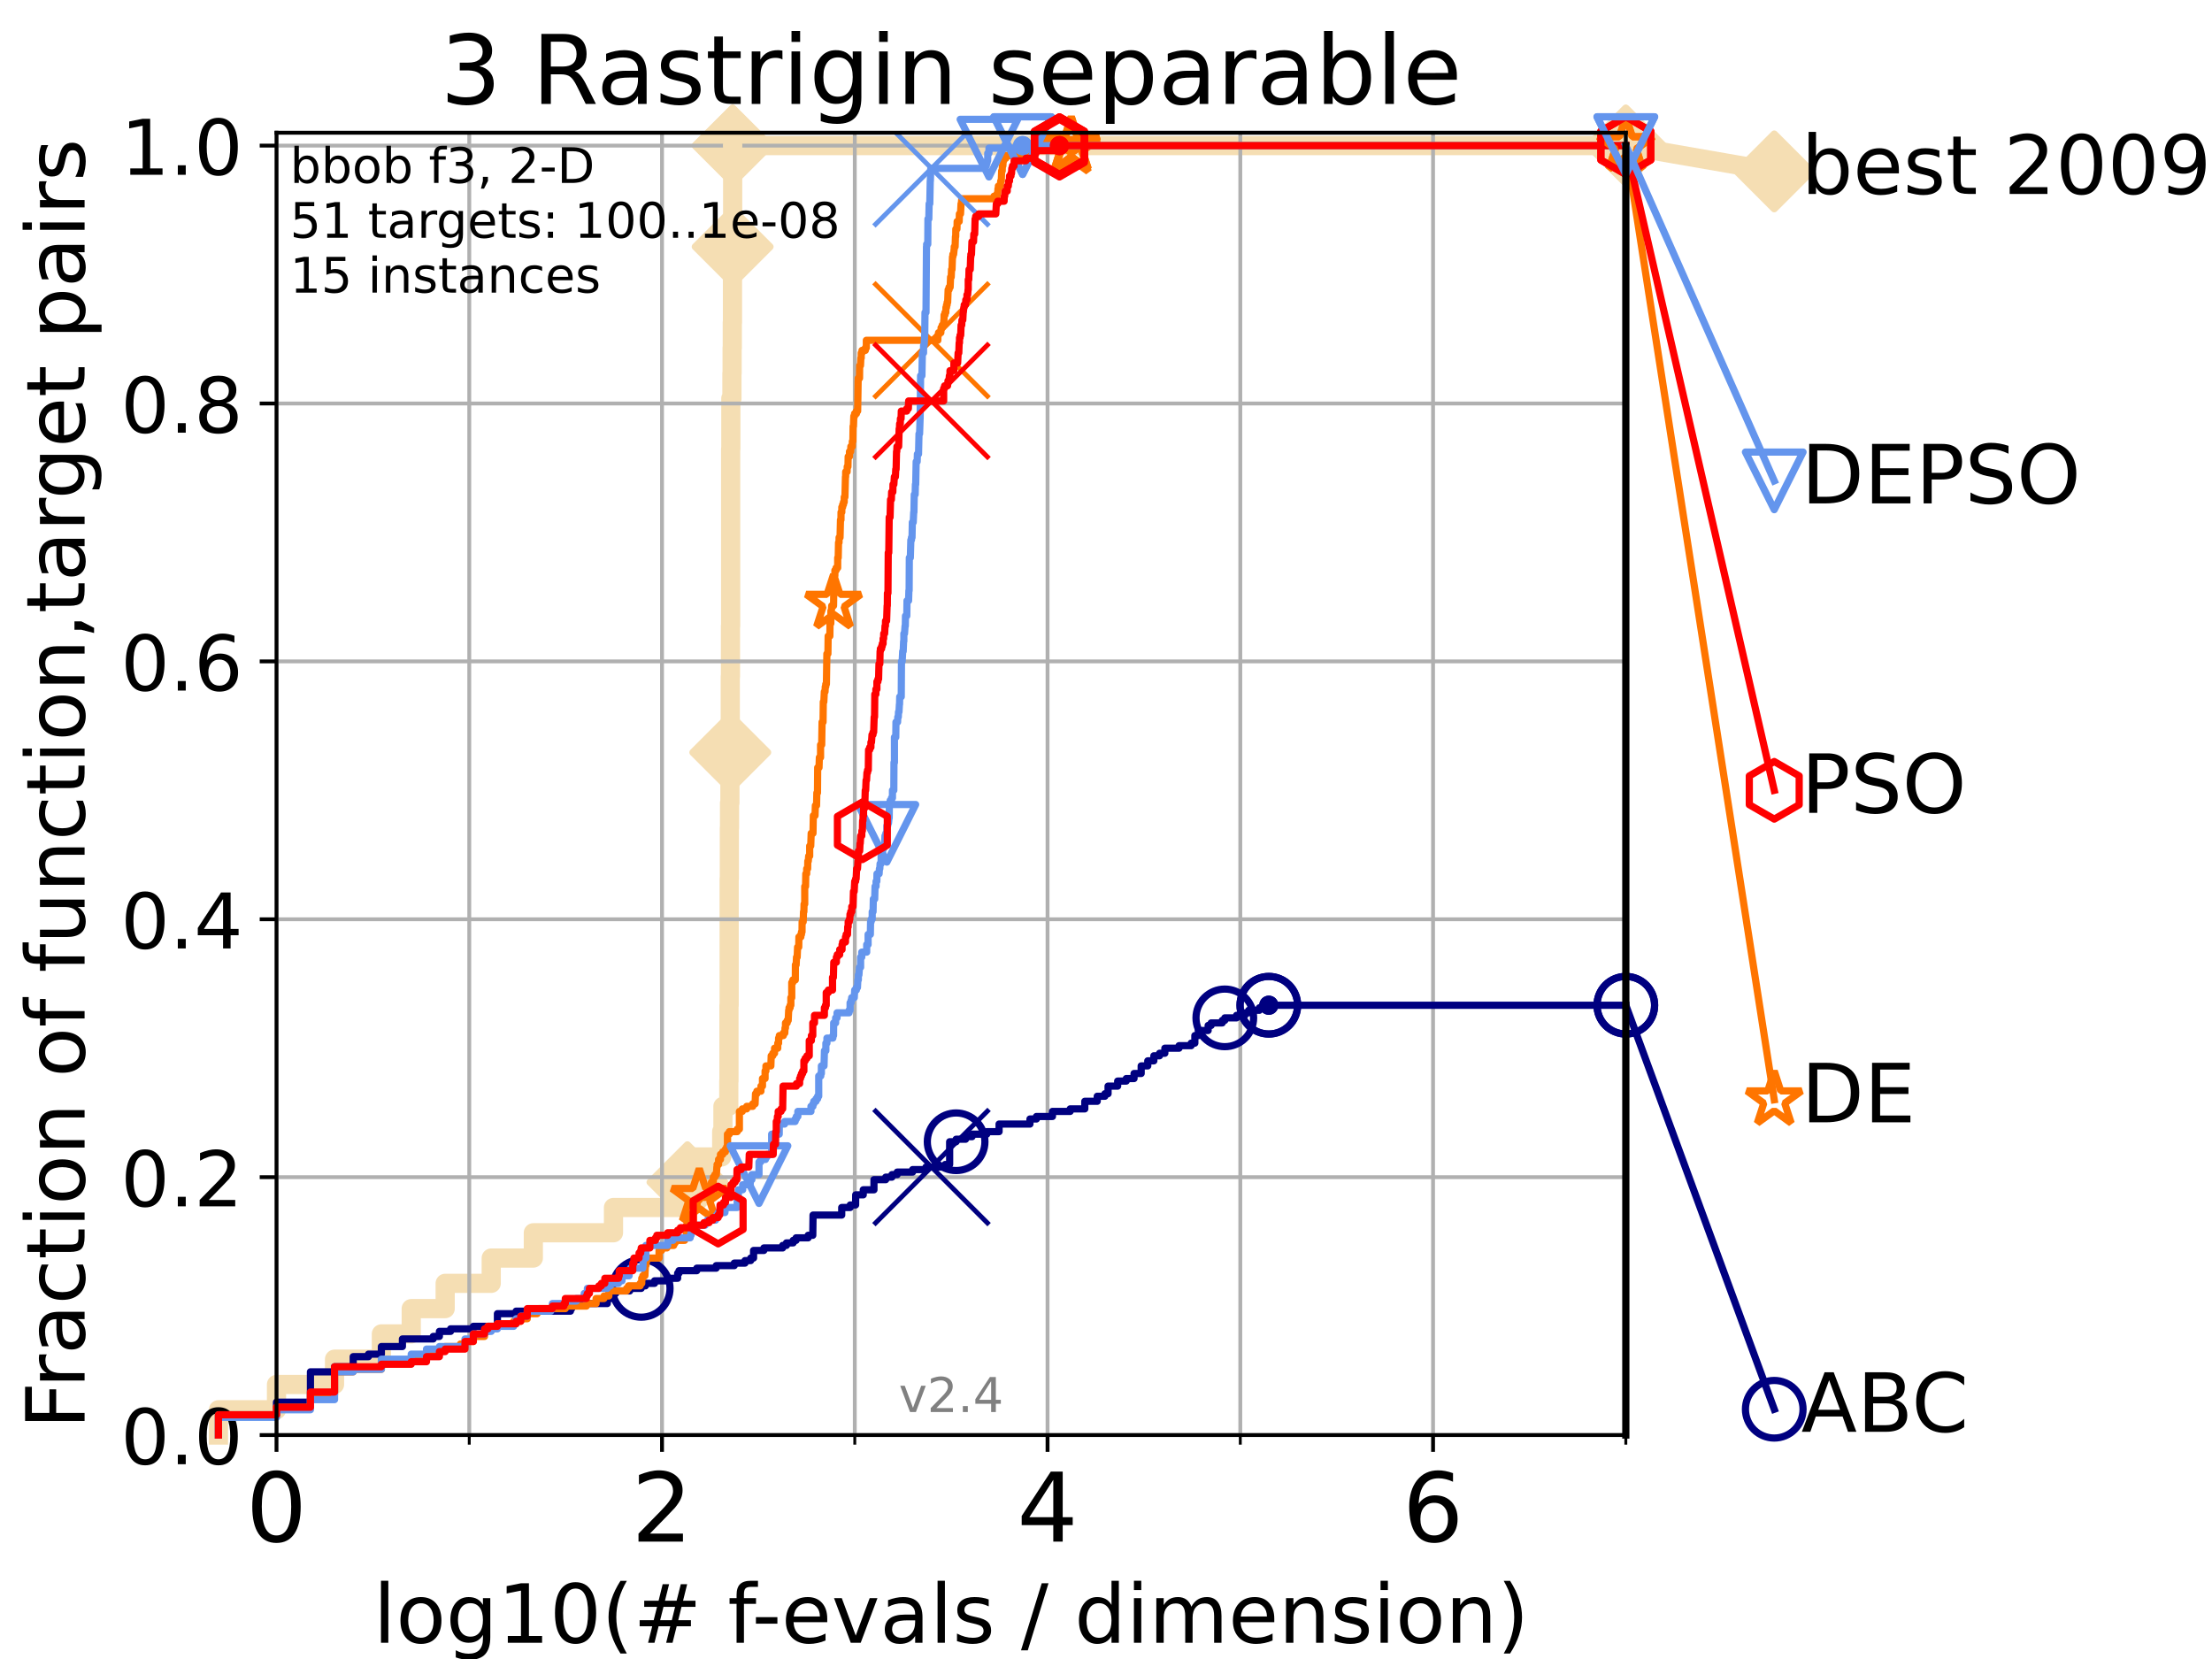 <?xml version="1.0" encoding="utf-8" standalone="no"?>
<!DOCTYPE svg PUBLIC "-//W3C//DTD SVG 1.1//EN"
  "http://www.w3.org/Graphics/SVG/1.1/DTD/svg11.dtd">
<!-- Created with matplotlib (https://matplotlib.org/) -->
<svg height="345.6pt" version="1.1" viewBox="0 0 460.8 345.6" width="460.8pt" xmlns="http://www.w3.org/2000/svg" xmlns:xlink="http://www.w3.org/1999/xlink">
 <defs>
  <style type="text/css">
*{stroke-linecap:butt;stroke-linejoin:round;}
  </style>
 </defs>
 <g id="figure_1">
  <g id="patch_1">
   <path d="M 0 345.6 
L 460.8 345.6 
L 460.8 0 
L 0 0 
z
" style="fill:#ffffff;"/>
  </g>
  <g id="axes_1">
   <g id="patch_2">
    <path d="M 57.6 298.944 
L 338.688 298.944 
L 338.688 27.648 
L 57.6 27.648 
z
" style="fill:#ffffff;"/>
   </g>
   <g id="line2d_1">
    <path d="M 45.512 298.944 
L 45.512 293.677 
L 57.6 293.677 
L 57.6 288.41 
L 69.688 288.41 
L 69.688 283.143 
L 79.447 283.143 
L 79.447 277.877 
L 85.667 277.877 
L 85.667 272.61 
L 92.738 272.61 
L 92.738 267.343 
L 102.331 267.343 
L 102.331 262.076 
L 111.105 262.076 
L 111.105 256.809 
L 127.799 256.809 
L 127.799 251.542 
L 141.235 251.542 
L 141.235 246.275 
L 143.209 246.275 
L 143.209 241.009 
L 150.344 241.009 
L 150.344 235.742 
L 150.599 235.742 
L 150.599 230.475 
L 151.819 230.475 
L 151.819 225.208 
L 151.858 225.208 
L 151.858 209.407 
L 151.897 209.407 
L 151.897 183.073 
L 151.936 183.073 
L 151.936 172.539 
L 151.975 172.539 
L 151.975 167.272 
L 152.053 167.272 
L 152.053 156.739 
L 152.13 156.739 
L 152.13 140.938 
L 152.169 140.938 
L 152.169 130.404 
L 152.207 130.404 
L 152.207 93.536 
L 152.246 93.536 
L 152.246 83.003 
L 152.474 83.003 
L 152.474 77.736 
L 152.512 77.736 
L 152.512 72.469 
L 152.55 72.469 
L 152.55 67.202 
L 152.587 67.202 
L 152.587 51.402 
L 152.625 51.402 
L 152.625 30.334 
L 338.688 30.334 
" style="fill:none;stroke:#f5deb3;stroke-linecap:square;stroke-width:4;"/>
   </g>
   <g id="line2d_2">
    <defs>
     <path d="M -0 7.778 
L 7.778 0 
L 0 -7.778 
L -7.778 -0 
z
" id="m14d70cb5bb" style="stroke:#f5deb3;stroke-linejoin:miter;stroke-width:1.5;"/>
    </defs>
    <g>
     <use style="fill:#f5deb3;stroke:#f5deb3;stroke-linejoin:miter;stroke-width:1.5;" x="143.209" xlink:href="#m14d70cb5bb" y="246.275"/>
     <use style="fill:#f5deb3;stroke:#f5deb3;stroke-linejoin:miter;stroke-width:1.5;" x="152.13" xlink:href="#m14d70cb5bb" y="156.739"/>
     <use style="fill:#f5deb3;stroke:#f5deb3;stroke-linejoin:miter;stroke-width:1.5;" x="152.625" xlink:href="#m14d70cb5bb" y="51.402"/>
     <use style="fill:#f5deb3;stroke:#f5deb3;stroke-linejoin:miter;stroke-width:1.5;" x="152.625" xlink:href="#m14d70cb5bb" y="30.334"/>
     <use style="fill:#f5deb3;stroke:#f5deb3;stroke-linejoin:miter;stroke-width:1.5;" x="152.625" xlink:href="#m14d70cb5bb" y="30.334"/>
     <use style="fill:#f5deb3;stroke:#f5deb3;stroke-linejoin:miter;stroke-width:1.5;" x="338.688" xlink:href="#m14d70cb5bb" y="30.334"/>
    </g>
   </g>
   <g id="line2d_3">
    <path style="fill:none;stroke:#f5deb3;stroke-linecap:square;stroke-width:4;"/>
    <g/>
   </g>
   <g id="line2d_4">
    <path d="M 338.688 30.334 
L 369.608 35.706 
" style="fill:none;stroke:#f5deb3;stroke-linecap:square;stroke-width:4;"/>
    <g>
     <use style="fill:#f5deb3;stroke:#f5deb3;stroke-linejoin:miter;stroke-width:1.5;" x="338.688" xlink:href="#m14d70cb5bb" y="30.334"/>
     <use style="fill:#f5deb3;stroke:#f5deb3;stroke-linejoin:miter;stroke-width:1.5;" x="369.608" xlink:href="#m14d70cb5bb" y="35.706"/>
    </g>
   </g>
   <g id="matplotlib.axis_1">
    <g id="xtick_1">
     <g id="line2d_5">
      <path clip-path="url(#p6e3a780339)" d="M 57.6 298.944 
L 57.6 27.648 
" style="fill:none;stroke:#b0b0b0;stroke-linecap:square;stroke-width:0.8;"/>
     </g>
     <g id="line2d_6">
      <defs>
       <path d="M 0 0 
L 0 3.5 
" id="m8c21e440ac" style="stroke:#000000;stroke-width:0.8;"/>
      </defs>
      <g>
       <use style="stroke:#000000;stroke-width:0.8;" x="57.6" xlink:href="#m8c21e440ac" y="298.944"/>
      </g>
     </g>
     <g id="text_1">
      <!-- 0 -->
      <defs>
       <path d="M 31.781 66.406 
Q 24.172 66.406 20.328 58.906 
Q 16.5 51.422 16.5 36.375 
Q 16.5 21.391 20.328 13.891 
Q 24.172 6.391 31.781 6.391 
Q 39.453 6.391 43.281 13.891 
Q 47.125 21.391 47.125 36.375 
Q 47.125 51.422 43.281 58.906 
Q 39.453 66.406 31.781 66.406 
z
M 31.781 74.219 
Q 44.047 74.219 50.516 64.516 
Q 56.984 54.828 56.984 36.375 
Q 56.984 17.969 50.516 8.266 
Q 44.047 -1.422 31.781 -1.422 
Q 19.531 -1.422 13.062 8.266 
Q 6.594 17.969 6.594 36.375 
Q 6.594 54.828 13.062 64.516 
Q 19.531 74.219 31.781 74.219 
z
" id="DejaVuSans-48"/>
      </defs>
      <g transform="translate(51.237 321.141)scale(0.2 -0.2)">
       <use xlink:href="#DejaVuSans-48"/>
      </g>
     </g>
    </g>
    <g id="xtick_2">
     <g id="line2d_7">
      <path clip-path="url(#p6e3a780339)" d="M 137.911 298.944 
L 137.911 27.648 
" style="fill:none;stroke:#b0b0b0;stroke-linecap:square;stroke-width:0.8;"/>
     </g>
     <g id="line2d_8">
      <g>
       <use style="stroke:#000000;stroke-width:0.8;" x="137.911" xlink:href="#m8c21e440ac" y="298.944"/>
      </g>
     </g>
     <g id="text_2">
      <!-- 2 -->
      <defs>
       <path d="M 19.188 8.297 
L 53.609 8.297 
L 53.609 0 
L 7.328 0 
L 7.328 8.297 
Q 12.938 14.109 22.625 23.891 
Q 32.328 33.688 34.812 36.531 
Q 39.547 41.844 41.422 45.531 
Q 43.312 49.219 43.312 52.781 
Q 43.312 58.594 39.234 62.25 
Q 35.156 65.922 28.609 65.922 
Q 23.969 65.922 18.812 64.312 
Q 13.672 62.703 7.812 59.422 
L 7.812 69.391 
Q 13.766 71.781 18.938 73 
Q 24.125 74.219 28.422 74.219 
Q 39.75 74.219 46.484 68.547 
Q 53.219 62.891 53.219 53.422 
Q 53.219 48.922 51.531 44.891 
Q 49.859 40.875 45.406 35.406 
Q 44.188 33.984 37.641 27.219 
Q 31.109 20.453 19.188 8.297 
z
" id="DejaVuSans-50"/>
      </defs>
      <g transform="translate(131.548 321.141)scale(0.2 -0.2)">
       <use xlink:href="#DejaVuSans-50"/>
      </g>
     </g>
    </g>
    <g id="xtick_3">
     <g id="line2d_9">
      <path clip-path="url(#p6e3a780339)" d="M 218.222 298.944 
L 218.222 27.648 
" style="fill:none;stroke:#b0b0b0;stroke-linecap:square;stroke-width:0.8;"/>
     </g>
     <g id="line2d_10">
      <g>
       <use style="stroke:#000000;stroke-width:0.8;" x="218.222" xlink:href="#m8c21e440ac" y="298.944"/>
      </g>
     </g>
     <g id="text_3">
      <!-- 4 -->
      <defs>
       <path d="M 37.797 64.312 
L 12.891 25.391 
L 37.797 25.391 
z
M 35.203 72.906 
L 47.609 72.906 
L 47.609 25.391 
L 58.016 25.391 
L 58.016 17.188 
L 47.609 17.188 
L 47.609 0 
L 37.797 0 
L 37.797 17.188 
L 4.891 17.188 
L 4.891 26.703 
z
" id="DejaVuSans-52"/>
      </defs>
      <g transform="translate(211.859 321.141)scale(0.2 -0.2)">
       <use xlink:href="#DejaVuSans-52"/>
      </g>
     </g>
    </g>
    <g id="xtick_4">
     <g id="line2d_11">
      <path clip-path="url(#p6e3a780339)" d="M 298.533 298.944 
L 298.533 27.648 
" style="fill:none;stroke:#b0b0b0;stroke-linecap:square;stroke-width:0.8;"/>
     </g>
     <g id="line2d_12">
      <g>
       <use style="stroke:#000000;stroke-width:0.8;" x="298.533" xlink:href="#m8c21e440ac" y="298.944"/>
      </g>
     </g>
     <g id="text_4">
      <!-- 6 -->
      <defs>
       <path d="M 33.016 40.375 
Q 26.375 40.375 22.484 35.828 
Q 18.609 31.297 18.609 23.391 
Q 18.609 15.531 22.484 10.953 
Q 26.375 6.391 33.016 6.391 
Q 39.656 6.391 43.531 10.953 
Q 47.406 15.531 47.406 23.391 
Q 47.406 31.297 43.531 35.828 
Q 39.656 40.375 33.016 40.375 
z
M 52.594 71.297 
L 52.594 62.312 
Q 48.875 64.062 45.094 64.984 
Q 41.312 65.922 37.594 65.922 
Q 27.828 65.922 22.672 59.328 
Q 17.531 52.734 16.797 39.406 
Q 19.672 43.656 24.016 45.922 
Q 28.375 48.188 33.594 48.188 
Q 44.578 48.188 50.953 41.516 
Q 57.328 34.859 57.328 23.391 
Q 57.328 12.156 50.688 5.359 
Q 44.047 -1.422 33.016 -1.422 
Q 20.359 -1.422 13.672 8.266 
Q 6.984 17.969 6.984 36.375 
Q 6.984 53.656 15.188 63.938 
Q 23.391 74.219 37.203 74.219 
Q 40.922 74.219 44.703 73.484 
Q 48.484 72.75 52.594 71.297 
z
" id="DejaVuSans-54"/>
      </defs>
      <g transform="translate(292.17 321.141)scale(0.2 -0.2)">
       <use xlink:href="#DejaVuSans-54"/>
      </g>
     </g>
    </g>
    <g id="xtick_5">
     <g id="line2d_13">
      <path clip-path="url(#p6e3a780339)" d="M 97.755 298.944 
L 97.755 27.648 
" style="fill:none;stroke:#b0b0b0;stroke-linecap:square;stroke-width:0.8;"/>
     </g>
     <g id="line2d_14">
      <defs>
       <path d="M 0 0 
L 0 2 
" id="m51ff4a1bd2" style="stroke:#000000;stroke-width:0.6;"/>
      </defs>
      <g>
       <use style="stroke:#000000;stroke-width:0.6;" x="97.755" xlink:href="#m51ff4a1bd2" y="298.944"/>
      </g>
     </g>
    </g>
    <g id="xtick_6">
     <g id="line2d_15">
      <path clip-path="url(#p6e3a780339)" d="M 178.066 298.944 
L 178.066 27.648 
" style="fill:none;stroke:#b0b0b0;stroke-linecap:square;stroke-width:0.8;"/>
     </g>
     <g id="line2d_16">
      <g>
       <use style="stroke:#000000;stroke-width:0.6;" x="178.066" xlink:href="#m51ff4a1bd2" y="298.944"/>
      </g>
     </g>
    </g>
    <g id="xtick_7">
     <g id="line2d_17">
      <path clip-path="url(#p6e3a780339)" d="M 258.377 298.944 
L 258.377 27.648 
" style="fill:none;stroke:#b0b0b0;stroke-linecap:square;stroke-width:0.8;"/>
     </g>
     <g id="line2d_18">
      <g>
       <use style="stroke:#000000;stroke-width:0.6;" x="258.377" xlink:href="#m51ff4a1bd2" y="298.944"/>
      </g>
     </g>
    </g>
    <g id="xtick_8">
     <g id="line2d_19">
      <path clip-path="url(#p6e3a780339)" d="M 338.688 298.944 
L 338.688 27.648 
" style="fill:none;stroke:#b0b0b0;stroke-linecap:square;stroke-width:0.8;"/>
     </g>
     <g id="line2d_20">
      <g>
       <use style="stroke:#000000;stroke-width:0.6;" x="338.688" xlink:href="#m51ff4a1bd2" y="298.944"/>
      </g>
     </g>
    </g>
    <g id="text_5">
     <!-- log10(# f-evals / dimension) -->
     <defs>
      <path d="M 9.422 75.984 
L 18.406 75.984 
L 18.406 0 
L 9.422 0 
z
" id="DejaVuSans-108"/>
      <path d="M 30.609 48.391 
Q 23.391 48.391 19.188 42.75 
Q 14.984 37.109 14.984 27.297 
Q 14.984 17.484 19.156 11.844 
Q 23.344 6.203 30.609 6.203 
Q 37.797 6.203 41.984 11.859 
Q 46.188 17.531 46.188 27.297 
Q 46.188 37.016 41.984 42.703 
Q 37.797 48.391 30.609 48.391 
z
M 30.609 56 
Q 42.328 56 49.016 48.375 
Q 55.719 40.766 55.719 27.297 
Q 55.719 13.875 49.016 6.219 
Q 42.328 -1.422 30.609 -1.422 
Q 18.844 -1.422 12.172 6.219 
Q 5.516 13.875 5.516 27.297 
Q 5.516 40.766 12.172 48.375 
Q 18.844 56 30.609 56 
z
" id="DejaVuSans-111"/>
      <path d="M 45.406 27.984 
Q 45.406 37.75 41.375 43.109 
Q 37.359 48.484 30.078 48.484 
Q 22.859 48.484 18.828 43.109 
Q 14.797 37.75 14.797 27.984 
Q 14.797 18.266 18.828 12.891 
Q 22.859 7.516 30.078 7.516 
Q 37.359 7.516 41.375 12.891 
Q 45.406 18.266 45.406 27.984 
z
M 54.391 6.781 
Q 54.391 -7.172 48.188 -13.984 
Q 42 -20.797 29.203 -20.797 
Q 24.469 -20.797 20.266 -20.094 
Q 16.062 -19.391 12.109 -17.922 
L 12.109 -9.188 
Q 16.062 -11.328 19.922 -12.344 
Q 23.781 -13.375 27.781 -13.375 
Q 36.625 -13.375 41.016 -8.766 
Q 45.406 -4.156 45.406 5.172 
L 45.406 9.625 
Q 42.625 4.781 38.281 2.391 
Q 33.938 0 27.875 0 
Q 17.828 0 11.672 7.656 
Q 5.516 15.328 5.516 27.984 
Q 5.516 40.672 11.672 48.328 
Q 17.828 56 27.875 56 
Q 33.938 56 38.281 53.609 
Q 42.625 51.219 45.406 46.391 
L 45.406 54.688 
L 54.391 54.688 
z
" id="DejaVuSans-103"/>
      <path d="M 12.406 8.297 
L 28.516 8.297 
L 28.516 63.922 
L 10.984 60.406 
L 10.984 69.391 
L 28.422 72.906 
L 38.281 72.906 
L 38.281 8.297 
L 54.391 8.297 
L 54.391 0 
L 12.406 0 
z
" id="DejaVuSans-49"/>
      <path d="M 31 75.875 
Q 24.469 64.656 21.281 53.656 
Q 18.109 42.672 18.109 31.391 
Q 18.109 20.125 21.312 9.062 
Q 24.516 -2 31 -13.188 
L 23.188 -13.188 
Q 15.875 -1.703 12.234 9.375 
Q 8.594 20.453 8.594 31.391 
Q 8.594 42.281 12.203 53.312 
Q 15.828 64.359 23.188 75.875 
z
" id="DejaVuSans-40"/>
      <path d="M 51.125 44 
L 36.922 44 
L 32.812 27.688 
L 47.125 27.688 
z
M 43.797 71.781 
L 38.719 51.516 
L 52.984 51.516 
L 58.109 71.781 
L 65.922 71.781 
L 60.891 51.516 
L 76.125 51.516 
L 76.125 44 
L 58.984 44 
L 54.984 27.688 
L 70.516 27.688 
L 70.516 20.219 
L 53.078 20.219 
L 48 0 
L 40.188 0 
L 45.219 20.219 
L 30.906 20.219 
L 25.875 0 
L 18.016 0 
L 23.094 20.219 
L 7.719 20.219 
L 7.719 27.688 
L 24.906 27.688 
L 29 44 
L 13.281 44 
L 13.281 51.516 
L 30.906 51.516 
L 35.891 71.781 
z
" id="DejaVuSans-35"/>
      <path id="DejaVuSans-32"/>
      <path d="M 37.109 75.984 
L 37.109 68.5 
L 28.516 68.5 
Q 23.688 68.5 21.797 66.547 
Q 19.922 64.594 19.922 59.516 
L 19.922 54.688 
L 34.719 54.688 
L 34.719 47.703 
L 19.922 47.703 
L 19.922 0 
L 10.891 0 
L 10.891 47.703 
L 2.297 47.703 
L 2.297 54.688 
L 10.891 54.688 
L 10.891 58.5 
Q 10.891 67.625 15.141 71.797 
Q 19.391 75.984 28.609 75.984 
z
" id="DejaVuSans-102"/>
      <path d="M 4.891 31.391 
L 31.203 31.391 
L 31.203 23.391 
L 4.891 23.391 
z
" id="DejaVuSans-45"/>
      <path d="M 56.203 29.594 
L 56.203 25.203 
L 14.891 25.203 
Q 15.484 15.922 20.484 11.062 
Q 25.484 6.203 34.422 6.203 
Q 39.594 6.203 44.453 7.469 
Q 49.312 8.734 54.109 11.281 
L 54.109 2.781 
Q 49.266 0.734 44.188 -0.344 
Q 39.109 -1.422 33.891 -1.422 
Q 20.797 -1.422 13.156 6.188 
Q 5.516 13.812 5.516 26.812 
Q 5.516 40.234 12.766 48.109 
Q 20.016 56 32.328 56 
Q 43.359 56 49.781 48.891 
Q 56.203 41.797 56.203 29.594 
z
M 47.219 32.234 
Q 47.125 39.594 43.094 43.984 
Q 39.062 48.391 32.422 48.391 
Q 24.906 48.391 20.391 44.141 
Q 15.875 39.891 15.188 32.172 
z
" id="DejaVuSans-101"/>
      <path d="M 2.984 54.688 
L 12.5 54.688 
L 29.594 8.797 
L 46.688 54.688 
L 56.203 54.688 
L 35.688 0 
L 23.484 0 
z
" id="DejaVuSans-118"/>
      <path d="M 34.281 27.484 
Q 23.391 27.484 19.188 25 
Q 14.984 22.516 14.984 16.5 
Q 14.984 11.719 18.141 8.906 
Q 21.297 6.109 26.703 6.109 
Q 34.188 6.109 38.703 11.406 
Q 43.219 16.703 43.219 25.484 
L 43.219 27.484 
z
M 52.203 31.203 
L 52.203 0 
L 43.219 0 
L 43.219 8.297 
Q 40.141 3.328 35.547 0.953 
Q 30.953 -1.422 24.312 -1.422 
Q 15.922 -1.422 10.953 3.297 
Q 6 8.016 6 15.922 
Q 6 25.141 12.172 29.828 
Q 18.359 34.516 30.609 34.516 
L 43.219 34.516 
L 43.219 35.406 
Q 43.219 41.609 39.141 45 
Q 35.062 48.391 27.688 48.391 
Q 23 48.391 18.547 47.266 
Q 14.109 46.141 10.016 43.891 
L 10.016 52.203 
Q 14.938 54.109 19.578 55.047 
Q 24.219 56 28.609 56 
Q 40.484 56 46.344 49.844 
Q 52.203 43.703 52.203 31.203 
z
" id="DejaVuSans-97"/>
      <path d="M 44.281 53.078 
L 44.281 44.578 
Q 40.484 46.531 36.375 47.5 
Q 32.281 48.484 27.875 48.484 
Q 21.188 48.484 17.844 46.438 
Q 14.5 44.391 14.5 40.281 
Q 14.5 37.156 16.891 35.375 
Q 19.281 33.594 26.516 31.984 
L 29.594 31.297 
Q 39.156 29.25 43.188 25.516 
Q 47.219 21.781 47.219 15.094 
Q 47.219 7.469 41.188 3.016 
Q 35.156 -1.422 24.609 -1.422 
Q 20.219 -1.422 15.453 -0.562 
Q 10.688 0.297 5.422 2 
L 5.422 11.281 
Q 10.406 8.688 15.234 7.391 
Q 20.062 6.109 24.812 6.109 
Q 31.156 6.109 34.562 8.281 
Q 37.984 10.453 37.984 14.406 
Q 37.984 18.062 35.516 20.016 
Q 33.062 21.969 24.703 23.781 
L 21.578 24.516 
Q 13.234 26.266 9.516 29.906 
Q 5.812 33.547 5.812 39.891 
Q 5.812 47.609 11.281 51.797 
Q 16.75 56 26.812 56 
Q 31.781 56 36.172 55.266 
Q 40.578 54.547 44.281 53.078 
z
" id="DejaVuSans-115"/>
      <path d="M 25.391 72.906 
L 33.688 72.906 
L 8.297 -9.281 
L 0 -9.281 
z
" id="DejaVuSans-47"/>
      <path d="M 45.406 46.391 
L 45.406 75.984 
L 54.391 75.984 
L 54.391 0 
L 45.406 0 
L 45.406 8.203 
Q 42.578 3.328 38.25 0.953 
Q 33.938 -1.422 27.875 -1.422 
Q 17.969 -1.422 11.734 6.484 
Q 5.516 14.406 5.516 27.297 
Q 5.516 40.188 11.734 48.094 
Q 17.969 56 27.875 56 
Q 33.938 56 38.25 53.625 
Q 42.578 51.266 45.406 46.391 
z
M 14.797 27.297 
Q 14.797 17.391 18.875 11.75 
Q 22.953 6.109 30.078 6.109 
Q 37.203 6.109 41.297 11.75 
Q 45.406 17.391 45.406 27.297 
Q 45.406 37.203 41.297 42.844 
Q 37.203 48.484 30.078 48.484 
Q 22.953 48.484 18.875 42.844 
Q 14.797 37.203 14.797 27.297 
z
" id="DejaVuSans-100"/>
      <path d="M 9.422 54.688 
L 18.406 54.688 
L 18.406 0 
L 9.422 0 
z
M 9.422 75.984 
L 18.406 75.984 
L 18.406 64.594 
L 9.422 64.594 
z
" id="DejaVuSans-105"/>
      <path d="M 52 44.188 
Q 55.375 50.25 60.062 53.125 
Q 64.75 56 71.094 56 
Q 79.641 56 84.281 50.016 
Q 88.922 44.047 88.922 33.016 
L 88.922 0 
L 79.891 0 
L 79.891 32.719 
Q 79.891 40.578 77.094 44.375 
Q 74.312 48.188 68.609 48.188 
Q 61.625 48.188 57.562 43.547 
Q 53.516 38.922 53.516 30.906 
L 53.516 0 
L 44.484 0 
L 44.484 32.719 
Q 44.484 40.625 41.703 44.406 
Q 38.922 48.188 33.109 48.188 
Q 26.219 48.188 22.156 43.531 
Q 18.109 38.875 18.109 30.906 
L 18.109 0 
L 9.078 0 
L 9.078 54.688 
L 18.109 54.688 
L 18.109 46.188 
Q 21.188 51.219 25.484 53.609 
Q 29.781 56 35.688 56 
Q 41.656 56 45.828 52.969 
Q 50 49.953 52 44.188 
z
" id="DejaVuSans-109"/>
      <path d="M 54.891 33.016 
L 54.891 0 
L 45.906 0 
L 45.906 32.719 
Q 45.906 40.484 42.875 44.328 
Q 39.844 48.188 33.797 48.188 
Q 26.516 48.188 22.312 43.547 
Q 18.109 38.922 18.109 30.906 
L 18.109 0 
L 9.078 0 
L 9.078 54.688 
L 18.109 54.688 
L 18.109 46.188 
Q 21.344 51.125 25.703 53.562 
Q 30.078 56 35.797 56 
Q 45.219 56 50.047 50.172 
Q 54.891 44.344 54.891 33.016 
z
" id="DejaVuSans-110"/>
      <path d="M 8.016 75.875 
L 15.828 75.875 
Q 23.141 64.359 26.781 53.312 
Q 30.422 42.281 30.422 31.391 
Q 30.422 20.453 26.781 9.375 
Q 23.141 -1.703 15.828 -13.188 
L 8.016 -13.188 
Q 14.5 -2 17.703 9.062 
Q 20.906 20.125 20.906 31.391 
Q 20.906 42.672 17.703 53.656 
Q 14.5 64.656 8.016 75.875 
z
" id="DejaVuSans-41"/>
     </defs>
     <g transform="translate(77.764 342.218)scale(0.17 -0.17)">
      <use xlink:href="#DejaVuSans-108"/>
      <use x="27.783" xlink:href="#DejaVuSans-111"/>
      <use x="88.965" xlink:href="#DejaVuSans-103"/>
      <use x="152.441" xlink:href="#DejaVuSans-49"/>
      <use x="216.064" xlink:href="#DejaVuSans-48"/>
      <use x="279.688" xlink:href="#DejaVuSans-40"/>
      <use x="318.701" xlink:href="#DejaVuSans-35"/>
      <use x="402.49" xlink:href="#DejaVuSans-32"/>
      <use x="434.277" xlink:href="#DejaVuSans-102"/>
      <use x="463.982" xlink:href="#DejaVuSans-45"/>
      <use x="500.066" xlink:href="#DejaVuSans-101"/>
      <use x="561.59" xlink:href="#DejaVuSans-118"/>
      <use x="620.77" xlink:href="#DejaVuSans-97"/>
      <use x="682.049" xlink:href="#DejaVuSans-108"/>
      <use x="709.832" xlink:href="#DejaVuSans-115"/>
      <use x="761.932" xlink:href="#DejaVuSans-32"/>
      <use x="793.719" xlink:href="#DejaVuSans-47"/>
      <use x="827.41" xlink:href="#DejaVuSans-32"/>
      <use x="859.197" xlink:href="#DejaVuSans-100"/>
      <use x="922.674" xlink:href="#DejaVuSans-105"/>
      <use x="950.457" xlink:href="#DejaVuSans-109"/>
      <use x="1047.869" xlink:href="#DejaVuSans-101"/>
      <use x="1109.393" xlink:href="#DejaVuSans-110"/>
      <use x="1172.771" xlink:href="#DejaVuSans-115"/>
      <use x="1224.871" xlink:href="#DejaVuSans-105"/>
      <use x="1252.654" xlink:href="#DejaVuSans-111"/>
      <use x="1313.836" xlink:href="#DejaVuSans-110"/>
      <use x="1377.215" xlink:href="#DejaVuSans-41"/>
     </g>
    </g>
   </g>
   <g id="matplotlib.axis_2">
    <g id="ytick_1">
     <g id="line2d_21">
      <path clip-path="url(#p6e3a780339)" d="M 57.6 298.944 
L 338.688 298.944 
" style="fill:none;stroke:#b0b0b0;stroke-linecap:square;stroke-width:0.8;"/>
     </g>
     <g id="line2d_22">
      <defs>
       <path d="M 0 0 
L -3.5 0 
" id="m21e6ffd707" style="stroke:#000000;stroke-width:0.8;"/>
      </defs>
      <g>
       <use style="stroke:#000000;stroke-width:0.8;" x="57.6" xlink:href="#m21e6ffd707" y="298.944"/>
      </g>
     </g>
     <g id="text_6">
      <!-- 0.0 -->
      <defs>
       <path d="M 10.688 12.406 
L 21 12.406 
L 21 0 
L 10.688 0 
z
" id="DejaVuSans-46"/>
      </defs>
      <g transform="translate(25.155 305.023)scale(0.16 -0.16)">
       <use xlink:href="#DejaVuSans-48"/>
       <use x="63.623" xlink:href="#DejaVuSans-46"/>
       <use x="95.41" xlink:href="#DejaVuSans-48"/>
      </g>
     </g>
    </g>
    <g id="ytick_2">
     <g id="line2d_23">
      <path clip-path="url(#p6e3a780339)" d="M 57.6 245.222 
L 338.688 245.222 
" style="fill:none;stroke:#b0b0b0;stroke-linecap:square;stroke-width:0.8;"/>
     </g>
     <g id="line2d_24">
      <g>
       <use style="stroke:#000000;stroke-width:0.8;" x="57.6" xlink:href="#m21e6ffd707" y="245.222"/>
      </g>
     </g>
     <g id="text_7">
      <!-- 0.2 -->
      <g transform="translate(25.155 251.301)scale(0.16 -0.16)">
       <use xlink:href="#DejaVuSans-48"/>
       <use x="63.623" xlink:href="#DejaVuSans-46"/>
       <use x="95.41" xlink:href="#DejaVuSans-50"/>
      </g>
     </g>
    </g>
    <g id="ytick_3">
     <g id="line2d_25">
      <path clip-path="url(#p6e3a780339)" d="M 57.6 191.5 
L 338.688 191.5 
" style="fill:none;stroke:#b0b0b0;stroke-linecap:square;stroke-width:0.8;"/>
     </g>
     <g id="line2d_26">
      <g>
       <use style="stroke:#000000;stroke-width:0.8;" x="57.6" xlink:href="#m21e6ffd707" y="191.5"/>
      </g>
     </g>
     <g id="text_8">
      <!-- 0.4 -->
      <g transform="translate(25.155 197.579)scale(0.16 -0.16)">
       <use xlink:href="#DejaVuSans-48"/>
       <use x="63.623" xlink:href="#DejaVuSans-46"/>
       <use x="95.41" xlink:href="#DejaVuSans-52"/>
      </g>
     </g>
    </g>
    <g id="ytick_4">
     <g id="line2d_27">
      <path clip-path="url(#p6e3a780339)" d="M 57.6 137.778 
L 338.688 137.778 
" style="fill:none;stroke:#b0b0b0;stroke-linecap:square;stroke-width:0.8;"/>
     </g>
     <g id="line2d_28">
      <g>
       <use style="stroke:#000000;stroke-width:0.8;" x="57.6" xlink:href="#m21e6ffd707" y="137.778"/>
      </g>
     </g>
     <g id="text_9">
      <!-- 0.6 -->
      <g transform="translate(25.155 143.857)scale(0.16 -0.16)">
       <use xlink:href="#DejaVuSans-48"/>
       <use x="63.623" xlink:href="#DejaVuSans-46"/>
       <use x="95.41" xlink:href="#DejaVuSans-54"/>
      </g>
     </g>
    </g>
    <g id="ytick_5">
     <g id="line2d_29">
      <path clip-path="url(#p6e3a780339)" d="M 57.6 84.056 
L 338.688 84.056 
" style="fill:none;stroke:#b0b0b0;stroke-linecap:square;stroke-width:0.8;"/>
     </g>
     <g id="line2d_30">
      <g>
       <use style="stroke:#000000;stroke-width:0.8;" x="57.6" xlink:href="#m21e6ffd707" y="84.056"/>
      </g>
     </g>
     <g id="text_10">
      <!-- 0.8 -->
      <defs>
       <path d="M 31.781 34.625 
Q 24.75 34.625 20.719 30.859 
Q 16.703 27.094 16.703 20.516 
Q 16.703 13.922 20.719 10.156 
Q 24.75 6.391 31.781 6.391 
Q 38.812 6.391 42.859 10.172 
Q 46.922 13.969 46.922 20.516 
Q 46.922 27.094 42.891 30.859 
Q 38.875 34.625 31.781 34.625 
z
M 21.922 38.812 
Q 15.578 40.375 12.031 44.719 
Q 8.5 49.078 8.5 55.328 
Q 8.5 64.062 14.719 69.141 
Q 20.953 74.219 31.781 74.219 
Q 42.672 74.219 48.875 69.141 
Q 55.078 64.062 55.078 55.328 
Q 55.078 49.078 51.531 44.719 
Q 48 40.375 41.703 38.812 
Q 48.828 37.156 52.797 32.312 
Q 56.781 27.484 56.781 20.516 
Q 56.781 9.906 50.312 4.234 
Q 43.844 -1.422 31.781 -1.422 
Q 19.734 -1.422 13.25 4.234 
Q 6.781 9.906 6.781 20.516 
Q 6.781 27.484 10.781 32.312 
Q 14.797 37.156 21.922 38.812 
z
M 18.312 54.391 
Q 18.312 48.734 21.844 45.562 
Q 25.391 42.391 31.781 42.391 
Q 38.141 42.391 41.719 45.562 
Q 45.312 48.734 45.312 54.391 
Q 45.312 60.062 41.719 63.234 
Q 38.141 66.406 31.781 66.406 
Q 25.391 66.406 21.844 63.234 
Q 18.312 60.062 18.312 54.391 
z
" id="DejaVuSans-56"/>
      </defs>
      <g transform="translate(25.155 90.135)scale(0.16 -0.16)">
       <use xlink:href="#DejaVuSans-48"/>
       <use x="63.623" xlink:href="#DejaVuSans-46"/>
       <use x="95.41" xlink:href="#DejaVuSans-56"/>
      </g>
     </g>
    </g>
    <g id="ytick_6">
     <g id="line2d_31">
      <path clip-path="url(#p6e3a780339)" d="M 57.6 30.334 
L 338.688 30.334 
" style="fill:none;stroke:#b0b0b0;stroke-linecap:square;stroke-width:0.8;"/>
     </g>
     <g id="line2d_32">
      <g>
       <use style="stroke:#000000;stroke-width:0.8;" x="57.6" xlink:href="#m21e6ffd707" y="30.334"/>
      </g>
     </g>
     <g id="text_11">
      <!-- 1.0 -->
      <g transform="translate(25.155 36.413)scale(0.16 -0.16)">
       <use xlink:href="#DejaVuSans-49"/>
       <use x="63.623" xlink:href="#DejaVuSans-46"/>
       <use x="95.41" xlink:href="#DejaVuSans-48"/>
      </g>
     </g>
    </g>
    <g id="text_12">
     <!-- Fraction of function,target pairs -->
     <defs>
      <path d="M 9.812 72.906 
L 51.703 72.906 
L 51.703 64.594 
L 19.672 64.594 
L 19.672 43.109 
L 48.578 43.109 
L 48.578 34.812 
L 19.672 34.812 
L 19.672 0 
L 9.812 0 
z
" id="DejaVuSans-70"/>
      <path d="M 41.109 46.297 
Q 39.594 47.172 37.812 47.578 
Q 36.031 48 33.891 48 
Q 26.266 48 22.188 43.047 
Q 18.109 38.094 18.109 28.812 
L 18.109 0 
L 9.078 0 
L 9.078 54.688 
L 18.109 54.688 
L 18.109 46.188 
Q 20.953 51.172 25.484 53.578 
Q 30.031 56 36.531 56 
Q 37.453 56 38.578 55.875 
Q 39.703 55.766 41.062 55.516 
z
" id="DejaVuSans-114"/>
      <path d="M 48.781 52.594 
L 48.781 44.188 
Q 44.969 46.297 41.141 47.344 
Q 37.312 48.391 33.406 48.391 
Q 24.656 48.391 19.812 42.844 
Q 14.984 37.312 14.984 27.297 
Q 14.984 17.281 19.812 11.734 
Q 24.656 6.203 33.406 6.203 
Q 37.312 6.203 41.141 7.25 
Q 44.969 8.297 48.781 10.406 
L 48.781 2.094 
Q 45.016 0.344 40.984 -0.531 
Q 36.969 -1.422 32.422 -1.422 
Q 20.062 -1.422 12.781 6.344 
Q 5.516 14.109 5.516 27.297 
Q 5.516 40.672 12.859 48.328 
Q 20.219 56 33.016 56 
Q 37.156 56 41.109 55.141 
Q 45.062 54.297 48.781 52.594 
z
" id="DejaVuSans-99"/>
      <path d="M 18.312 70.219 
L 18.312 54.688 
L 36.812 54.688 
L 36.812 47.703 
L 18.312 47.703 
L 18.312 18.016 
Q 18.312 11.328 20.141 9.422 
Q 21.969 7.516 27.594 7.516 
L 36.812 7.516 
L 36.812 0 
L 27.594 0 
Q 17.188 0 13.234 3.875 
Q 9.281 7.766 9.281 18.016 
L 9.281 47.703 
L 2.688 47.703 
L 2.688 54.688 
L 9.281 54.688 
L 9.281 70.219 
z
" id="DejaVuSans-116"/>
      <path d="M 8.5 21.578 
L 8.5 54.688 
L 17.484 54.688 
L 17.484 21.922 
Q 17.484 14.156 20.5 10.266 
Q 23.531 6.391 29.594 6.391 
Q 36.859 6.391 41.078 11.031 
Q 45.312 15.672 45.312 23.688 
L 45.312 54.688 
L 54.297 54.688 
L 54.297 0 
L 45.312 0 
L 45.312 8.406 
Q 42.047 3.422 37.719 1 
Q 33.406 -1.422 27.688 -1.422 
Q 18.266 -1.422 13.375 4.438 
Q 8.5 10.297 8.5 21.578 
z
M 31.109 56 
z
" id="DejaVuSans-117"/>
      <path d="M 11.719 12.406 
L 22.016 12.406 
L 22.016 4 
L 14.016 -11.625 
L 7.719 -11.625 
L 11.719 4 
z
" id="DejaVuSans-44"/>
      <path d="M 18.109 8.203 
L 18.109 -20.797 
L 9.078 -20.797 
L 9.078 54.688 
L 18.109 54.688 
L 18.109 46.391 
Q 20.953 51.266 25.266 53.625 
Q 29.594 56 35.594 56 
Q 45.562 56 51.781 48.094 
Q 58.016 40.188 58.016 27.297 
Q 58.016 14.406 51.781 6.484 
Q 45.562 -1.422 35.594 -1.422 
Q 29.594 -1.422 25.266 0.953 
Q 20.953 3.328 18.109 8.203 
z
M 48.688 27.297 
Q 48.688 37.203 44.609 42.844 
Q 40.531 48.484 33.406 48.484 
Q 26.266 48.484 22.188 42.844 
Q 18.109 37.203 18.109 27.297 
Q 18.109 17.391 22.188 11.75 
Q 26.266 6.109 33.406 6.109 
Q 40.531 6.109 44.609 11.75 
Q 48.688 17.391 48.688 27.297 
z
" id="DejaVuSans-112"/>
     </defs>
     <g transform="translate(17.62 297.681)rotate(-90)scale(0.17 -0.17)">
      <use xlink:href="#DejaVuSans-70"/>
      <use x="50.27" xlink:href="#DejaVuSans-114"/>
      <use x="91.383" xlink:href="#DejaVuSans-97"/>
      <use x="152.662" xlink:href="#DejaVuSans-99"/>
      <use x="207.643" xlink:href="#DejaVuSans-116"/>
      <use x="246.852" xlink:href="#DejaVuSans-105"/>
      <use x="274.635" xlink:href="#DejaVuSans-111"/>
      <use x="335.816" xlink:href="#DejaVuSans-110"/>
      <use x="399.195" xlink:href="#DejaVuSans-32"/>
      <use x="430.982" xlink:href="#DejaVuSans-111"/>
      <use x="492.164" xlink:href="#DejaVuSans-102"/>
      <use x="527.369" xlink:href="#DejaVuSans-32"/>
      <use x="559.156" xlink:href="#DejaVuSans-102"/>
      <use x="594.361" xlink:href="#DejaVuSans-117"/>
      <use x="657.74" xlink:href="#DejaVuSans-110"/>
      <use x="721.119" xlink:href="#DejaVuSans-99"/>
      <use x="776.1" xlink:href="#DejaVuSans-116"/>
      <use x="815.309" xlink:href="#DejaVuSans-105"/>
      <use x="843.092" xlink:href="#DejaVuSans-111"/>
      <use x="904.273" xlink:href="#DejaVuSans-110"/>
      <use x="967.652" xlink:href="#DejaVuSans-44"/>
      <use x="999.439" xlink:href="#DejaVuSans-116"/>
      <use x="1038.648" xlink:href="#DejaVuSans-97"/>
      <use x="1099.928" xlink:href="#DejaVuSans-114"/>
      <use x="1139.291" xlink:href="#DejaVuSans-103"/>
      <use x="1202.768" xlink:href="#DejaVuSans-101"/>
      <use x="1264.291" xlink:href="#DejaVuSans-116"/>
      <use x="1303.5" xlink:href="#DejaVuSans-32"/>
      <use x="1335.287" xlink:href="#DejaVuSans-112"/>
      <use x="1398.764" xlink:href="#DejaVuSans-97"/>
      <use x="1460.043" xlink:href="#DejaVuSans-105"/>
      <use x="1487.826" xlink:href="#DejaVuSans-114"/>
      <use x="1528.939" xlink:href="#DejaVuSans-115"/>
     </g>
    </g>
   </g>
   <g id="line2d_33">
    <defs>
     <path d="M 0 1.5 
C 0.398 1.5 0.779 1.342 1.061 1.061 
C 1.342 0.779 1.5 0.398 1.5 0 
C 1.5 -0.398 1.342 -0.779 1.061 -1.061 
C 0.779 -1.342 0.398 -1.5 0 -1.5 
C -0.398 -1.5 -0.779 -1.342 -1.061 -1.061 
C -1.342 -0.779 -1.5 -0.398 -1.5 0 
C -1.5 0.398 -1.342 0.779 -1.061 1.061 
C -0.779 1.342 -0.398 1.5 0 1.5 
z
" id="m370aaf6b8b" style="stroke:#f5deb3;"/>
    </defs>
    <g>
     <use style="fill:#f5deb3;stroke:#f5deb3;" x="152.625" xlink:href="#m370aaf6b8b" y="30.334"/>
     <use style="fill:#f5deb3;stroke:#f5deb3;" x="152.625" xlink:href="#m370aaf6b8b" y="30.334"/>
    </g>
   </g>
   <g id="line2d_34">
    <defs>
     <path d="M 0 1.5 
C 0.398 1.5 0.779 1.342 1.061 1.061 
C 1.342 0.779 1.5 0.398 1.5 0 
C 1.5 -0.398 1.342 -0.779 1.061 -1.061 
C 0.779 -1.342 0.398 -1.5 0 -1.5 
C -0.398 -1.5 -0.779 -1.342 -1.061 -1.061 
C -1.342 -0.779 -1.5 -0.398 -1.5 0 
C -1.5 0.398 -1.342 0.779 -1.061 1.061 
C -0.779 1.342 -0.398 1.5 0 1.5 
z
" id="m311a9becad" style="stroke:#000080;"/>
    </defs>
    <g>
     <use style="fill:#000080;stroke:#000080;" x="264.32" xlink:href="#m311a9becad" y="209.407"/>
     <use style="fill:#000080;stroke:#000080;" x="264.32" xlink:href="#m311a9becad" y="209.407"/>
    </g>
   </g>
   <g id="line2d_35">
    <path d="M 45.512 298.944 
L 45.512 294.731 
L 57.6 294.731 
L 57.6 292.097 
L 64.671 292.097 
L 64.671 285.777 
L 69.688 285.777 
L 69.688 284.723 
L 73.579 284.723 
L 73.579 282.617 
L 76.759 282.617 
L 76.759 282.09 
L 79.447 282.09 
L 79.447 280.51 
L 83.83 280.51 
L 83.83 278.93 
L 90.243 278.93 
L 90.243 278.403 
L 91.535 278.403 
L 91.535 277.35 
L 93.864 277.35 
L 93.864 276.823 
L 98.606 276.823 
L 98.606 276.296 
L 103.623 276.296 
L 103.623 273.663 
L 107.515 273.663 
L 107.515 273.136 
L 118.839 273.136 
L 118.839 272.61 
L 119.097 272.61 
L 119.097 271.556 
L 126.507 271.556 
L 126.507 270.503 
L 127.326 270.503 
L 127.326 269.976 
L 127.643 269.976 
L 127.643 269.45 
L 128.26 269.45 
L 128.26 268.923 
L 131.185 268.923 
L 131.185 268.396 
L 133.578 268.396 
L 133.578 267.87 
L 134.45 267.87 
L 134.45 267.343 
L 136.362 267.343 
L 136.362 266.816 
L 139.009 266.816 
L 139.009 266.289 
L 141.163 266.289 
L 141.163 265.236 
L 141.45 265.236 
L 141.45 264.709 
L 145.155 264.709 
L 145.155 264.183 
L 149.196 264.183 
L 149.196 263.656 
L 152.959 263.656 
L 152.959 263.129 
L 155.2 263.129 
L 155.2 262.603 
L 156.388 262.603 
L 156.388 262.076 
L 156.982 262.076 
L 156.982 260.496 
L 159.124 260.496 
L 159.124 259.969 
L 163.041 259.969 
L 163.041 259.443 
L 163.828 259.443 
L 163.828 258.916 
L 165.23 258.916 
L 165.23 258.389 
L 165.838 258.389 
L 165.838 257.862 
L 168.355 257.862 
L 168.355 257.336 
L 169.317 257.336 
L 169.374 253.122 
L 175.345 253.122 
L 175.345 251.542 
L 177.117 251.542 
L 177.117 251.016 
L 178.24 251.016 
L 178.257 248.909 
L 179.831 248.909 
L 179.831 247.855 
L 182.062 247.855 
L 182.062 245.749 
L 184.516 245.749 
L 184.516 245.222 
L 185.805 245.222 
L 185.805 244.695 
L 186.9 244.695 
L 186.9 244.169 
L 190.119 244.169 
L 190.119 243.642 
L 192.896 243.642 
L 192.896 243.115 
L 196.885 243.115 
L 196.885 242.589 
L 197.828 242.589 
L 197.828 237.848 
L 199.178 237.848 
L 199.178 237.322 
L 201.152 237.322 
L 201.152 236.795 
L 202.495 236.795 
L 202.495 236.268 
L 205.568 236.268 
L 205.568 235.742 
L 208.127 235.742 
L 208.127 234.162 
L 214.559 234.162 
L 214.559 233.108 
L 215.908 233.108 
L 215.908 232.582 
L 219.247 232.582 
L 219.247 231.528 
L 222.938 231.528 
L 222.938 231.001 
L 225.983 231.001 
L 225.983 229.421 
L 228.574 229.421 
L 228.574 228.368 
L 230.17 228.368 
L 230.17 227.841 
L 230.83 227.841 
L 230.83 226.261 
L 232.827 226.261 
L 232.827 225.208 
L 234.619 225.208 
L 234.619 224.681 
L 236.243 224.681 
L 236.243 223.628 
L 237.729 223.628 
L 237.729 222.048 
L 239.099 222.048 
L 239.099 220.994 
L 240.368 220.994 
L 240.368 219.941 
L 241.552 219.941 
L 241.552 219.414 
L 242.66 219.414 
L 242.66 218.361 
L 245.616 218.361 
L 245.616 217.834 
L 248.142 217.834 
L 248.142 217.308 
L 248.909 217.308 
L 248.909 215.728 
L 249.644 215.728 
L 249.644 214.674 
L 251.679 214.674 
L 251.679 213.621 
L 252.307 213.621 
L 252.307 213.094 
L 254.617 213.094 
L 254.617 212.567 
L 255.15 212.567 
L 255.15 212.041 
L 257.593 212.041 
L 257.593 211.514 
L 259.328 211.514 
L 259.328 210.987 
L 260.135 210.987 
L 260.135 210.461 
L 262.353 210.461 
L 262.353 209.934 
L 264.32 209.934 
L 264.32 209.407 
L 338.688 209.407 
L 338.688 209.407 
" style="fill:none;stroke:#000080;stroke-linecap:square;stroke-width:1.5;"/>
   </g>
   <g id="line2d_36">
    <defs>
     <path d="M 0 6 
C 1.591 6 3.117 5.368 4.243 4.243 
C 5.368 3.117 6 1.591 6 0 
C 6 -1.591 5.368 -3.117 4.243 -4.243 
C 3.117 -5.368 1.591 -6 0 -6 
C -1.591 -6 -3.117 -5.368 -4.243 -4.243 
C -5.368 -3.117 -6 -1.591 -6 0 
C -6 1.591 -5.368 3.117 -4.243 4.243 
C -3.117 5.368 -1.591 6 0 6 
z
" id="mccc82e8901" style="stroke:#000080;stroke-width:1.5;"/>
    </defs>
    <g>
     <use style="fill-opacity:0;stroke:#000080;stroke-width:1.5;" x="133.578" xlink:href="#mccc82e8901" y="268.396"/>
     <use style="fill-opacity:0;stroke:#000080;stroke-width:1.5;" x="199.178" xlink:href="#mccc82e8901" y="237.848"/>
     <use style="fill-opacity:0;stroke:#000080;stroke-width:1.5;" x="255.15" xlink:href="#mccc82e8901" y="212.041"/>
     <use style="fill-opacity:0;stroke:#000080;stroke-width:1.5;" x="264.32" xlink:href="#mccc82e8901" y="209.407"/>
     <use style="fill-opacity:0;stroke:#000080;stroke-width:1.5;" x="264.32" xlink:href="#mccc82e8901" y="209.407"/>
     <use style="fill-opacity:0;stroke:#000080;stroke-width:1.5;" x="338.688" xlink:href="#mccc82e8901" y="209.407"/>
    </g>
   </g>
   <g id="line2d_37">
    <path style="fill:none;stroke:#000080;stroke-linecap:square;stroke-width:1.5;"/>
    <g/>
   </g>
   <g id="line2d_38">
    <path clip-path="url(#p6e3a780339)" d="M 194.046 243.115 
" style="fill:none;stroke:#000080;stroke-linecap:square;stroke-width:1.5;"/>
    <defs>
     <path d="M -12 12 
L 12 -12 
M -12 -12 
L 12 12 
" id="md30ae234ae" style="stroke:#000080;"/>
    </defs>
    <g clip-path="url(#p6e3a780339)">
     <use style="fill:#000080;stroke:#000080;" x="194.046" xlink:href="#md30ae234ae" y="243.115"/>
    </g>
   </g>
   <g id="line2d_39">
    <defs>
     <path d="M 0 1.5 
C 0.398 1.5 0.779 1.342 1.061 1.061 
C 1.342 0.779 1.5 0.398 1.5 0 
C 1.5 -0.398 1.342 -0.779 1.061 -1.061 
C 0.779 -1.342 0.398 -1.5 0 -1.5 
C -0.398 -1.5 -0.779 -1.342 -1.061 -1.061 
C -1.342 -0.779 -1.5 -0.398 -1.5 0 
C -1.5 0.398 -1.342 0.779 -1.061 1.061 
C -0.779 1.342 -0.398 1.5 0 1.5 
z
" id="m56f0ee8d52" style="stroke:#ff7500;"/>
    </defs>
    <g>
     <use style="fill:#ff7500;stroke:#ff7500;" x="223.168" xlink:href="#m56f0ee8d52" y="30.334"/>
     <use style="fill:#ff7500;stroke:#ff7500;" x="223.168" xlink:href="#m56f0ee8d52" y="30.334"/>
    </g>
   </g>
   <g id="line2d_40">
    <path d="M 45.512 298.944 
L 45.512 294.731 
L 57.6 294.731 
L 57.6 293.15 
L 64.671 293.15 
L 64.671 290.517 
L 69.688 290.517 
L 69.688 285.777 
L 73.579 285.777 
L 73.579 285.25 
L 79.447 285.25 
L 79.447 283.67 
L 85.667 283.67 
L 85.667 282.617 
L 88.847 282.617 
L 88.847 282.09 
L 91.535 282.09 
L 91.535 281.037 
L 92.738 281.037 
L 92.738 280.51 
L 95.918 280.51 
L 95.918 279.983 
L 96.861 279.983 
L 96.861 279.457 
L 98.606 279.457 
L 98.606 278.403 
L 100.935 278.403 
L 100.935 277.35 
L 101.647 277.35 
L 101.647 276.296 
L 103.623 276.296 
L 103.623 275.77 
L 107.009 275.77 
L 107.009 275.243 
L 108.484 275.243 
L 108.484 274.716 
L 109.843 274.716 
L 109.843 273.663 
L 111.897 273.663 
L 111.897 273.136 
L 112.281 273.136 
L 112.281 272.61 
L 117.765 272.61 
L 117.765 272.083 
L 122.148 272.083 
L 122.148 271.556 
L 124.178 271.556 
L 124.178 270.503 
L 125.823 270.503 
L 125.823 269.976 
L 126.839 269.976 
L 126.839 268.923 
L 130.532 268.923 
L 130.532 268.396 
L 130.927 268.396 
L 130.927 267.87 
L 133.353 267.87 
L 133.353 267.343 
L 133.689 267.343 
L 133.689 266.289 
L 133.91 266.289 
L 133.91 265.763 
L 134.343 265.763 
L 134.45 263.656 
L 134.556 263.656 
L 134.661 262.603 
L 134.766 262.603 
L 134.766 262.076 
L 137.29 262.076 
L 137.29 260.496 
L 137.823 260.496 
L 137.823 259.969 
L 138.927 259.969 
L 138.927 259.443 
L 140.348 259.443 
L 140.348 258.916 
L 140.649 258.916 
L 140.649 258.389 
L 142.62 258.389 
L 142.62 257.862 
L 143.015 257.862 
L 143.015 255.229 
L 143.654 255.229 
L 143.654 254.702 
L 144.451 254.702 
L 144.451 251.542 
L 145.04 251.542 
L 145.04 251.016 
L 145.213 251.016 
L 145.213 249.962 
L 145.666 249.962 
L 145.666 249.436 
L 147.77 249.436 
L 147.77 248.382 
L 148.21 248.382 
L 148.21 246.275 
L 148.592 246.275 
L 148.592 245.222 
L 148.92 245.222 
L 148.92 244.695 
L 149.241 244.695 
L 149.332 243.115 
L 149.378 243.115 
L 149.378 242.589 
L 149.691 242.589 
L 149.691 241.535 
L 150.086 241.535 
L 150.086 240.482 
L 150.557 240.482 
L 150.557 239.955 
L 151.097 239.955 
L 151.097 239.428 
L 151.381 239.428 
L 151.381 238.902 
L 151.542 238.902 
L 151.542 236.268 
L 151.936 236.268 
L 151.936 235.742 
L 153.574 235.742 
L 153.574 235.215 
L 154.029 235.215 
L 154.029 231.528 
L 154.641 231.528 
L 154.641 231.001 
L 155.552 231.001 
L 155.552 230.475 
L 156.806 230.475 
L 156.806 229.948 
L 157.301 229.948 
L 157.387 227.841 
L 157.67 227.841 
L 157.67 227.315 
L 158.519 227.315 
L 158.519 226.261 
L 158.837 226.261 
L 158.837 224.681 
L 159.38 224.681 
L 159.38 223.101 
L 159.558 223.101 
L 159.558 222.048 
L 160.585 222.048 
L 160.656 219.941 
L 160.985 219.941 
L 160.985 219.414 
L 161.352 219.414 
L 161.352 218.361 
L 162.021 218.361 
L 162.021 217.308 
L 162.195 217.308 
L 162.195 216.254 
L 162.346 216.254 
L 162.346 215.728 
L 163.185 215.728 
L 163.185 215.201 
L 163.489 215.201 
L 163.53 214.148 
L 163.63 214.148 
L 163.63 213.094 
L 163.985 213.094 
L 163.985 212.567 
L 164.199 212.567 
L 164.295 210.461 
L 164.372 210.461 
L 164.372 209.934 
L 164.6 209.934 
L 164.6 209.407 
L 164.75 209.407 
L 164.75 207.827 
L 164.936 207.827 
L 164.936 204.667 
L 165.157 204.667 
L 165.157 204.141 
L 165.679 204.141 
L 165.697 200.98 
L 165.856 200.98 
L 165.926 199.4 
L 166.065 199.4 
L 166.152 197.294 
L 166.392 197.294 
L 166.426 195.187 
L 166.829 195.187 
L 166.829 194.66 
L 166.962 194.66 
L 166.962 194.133 
L 167.077 194.133 
L 167.093 192.027 
L 167.32 192.027 
L 167.385 189.92 
L 167.465 189.92 
L 167.497 188.34 
L 167.64 188.34 
L 167.64 184.653 
L 167.814 184.653 
L 167.861 182.02 
L 168.048 182.02 
L 168.048 180.966 
L 168.248 180.966 
L 168.279 179.386 
L 168.385 179.386 
L 168.461 178.333 
L 168.672 178.333 
L 168.672 176.226 
L 168.894 176.226 
L 168.983 173.593 
L 169.36 173.593 
L 169.432 169.906 
L 169.786 169.906 
L 169.856 167.799 
L 170.105 167.799 
L 170.16 165.166 
L 170.297 165.166 
L 170.338 159.899 
L 170.621 159.899 
L 170.687 157.792 
L 170.938 157.792 
L 170.938 155.159 
L 171.173 155.159 
L 171.251 150.419 
L 171.456 150.419 
L 171.507 146.205 
L 171.62 146.205 
L 171.721 144.098 
L 171.871 144.098 
L 171.921 143.045 
L 172.02 143.045 
L 172.02 142.518 
L 172.155 142.518 
L 172.252 136.198 
L 172.47 136.198 
L 172.518 132.511 
L 172.874 132.511 
L 172.909 129.878 
L 173.073 129.878 
L 173.096 127.244 
L 173.2 127.244 
L 173.257 126.191 
L 173.644 126.191 
L 173.744 119.871 
L 173.922 119.871 
L 173.922 118.817 
L 174.175 118.817 
L 174.175 118.291 
L 174.499 118.291 
L 174.509 116.184 
L 174.616 116.184 
L 174.68 113.024 
L 174.785 113.024 
L 174.796 111.97 
L 174.995 111.97 
L 175.088 108.284 
L 175.191 108.284 
L 175.201 106.704 
L 175.365 106.704 
L 175.365 105.65 
L 175.537 105.65 
L 175.537 105.124 
L 175.708 105.124 
L 175.708 104.597 
L 175.867 104.597 
L 175.867 103.543 
L 176.014 103.543 
L 176.122 99.33 
L 176.161 99.33 
L 176.171 98.277 
L 176.469 98.277 
L 176.489 97.223 
L 176.641 97.223 
L 176.688 95.116 
L 176.959 95.116 
L 176.959 94.063 
L 177.208 94.063 
L 177.245 93.01 
L 177.553 93.01 
L 177.553 91.956 
L 177.669 91.956 
L 177.714 88.796 
L 177.785 88.796 
L 177.865 86.69 
L 178.023 86.69 
L 178.023 86.163 
L 178.412 86.163 
L 178.412 85.636 
L 178.666 85.636 
L 178.767 79.316 
L 178.784 79.316 
L 178.784 78.789 
L 179.058 78.789 
L 179.082 76.156 
L 179.254 76.156 
L 179.328 74.576 
L 179.408 74.576 
L 179.408 73.522 
L 179.569 73.522 
L 179.569 72.996 
L 180.267 72.996 
L 180.267 72.469 
L 180.473 72.469 
L 180.473 70.889 
L 195.365 70.889 
L 195.394 69.836 
L 195.507 69.836 
L 195.507 69.309 
L 195.994 69.309 
L 196.047 68.255 
L 196.285 68.255 
L 196.285 67.729 
L 196.535 67.729 
L 196.625 66.675 
L 196.649 66.675 
L 196.67 65.622 
L 196.855 65.622 
L 196.855 65.095 
L 197.027 65.095 
L 197.056 64.042 
L 197.179 64.042 
L 197.179 63.515 
L 197.301 63.515 
L 197.301 62.989 
L 197.413 62.989 
L 197.514 60.355 
L 197.704 60.355 
L 197.704 59.829 
L 197.934 59.829 
L 198.023 57.722 
L 198.156 57.722 
L 198.222 56.142 
L 198.324 56.142 
L 198.419 53.508 
L 198.5 53.508 
L 198.5 52.982 
L 198.656 52.982 
L 198.76 51.928 
L 198.784 51.928 
L 198.784 51.402 
L 198.967 51.402 
L 199.037 49.295 
L 199.09 49.295 
L 199.113 47.715 
L 199.352 47.715 
L 199.393 46.135 
L 199.814 46.135 
L 199.856 44.555 
L 200.094 44.555 
L 200.203 42.448 
L 200.261 42.448 
L 200.356 41.395 
L 207.067 41.395 
L 207.067 40.868 
L 207.704 40.868 
L 207.704 40.341 
L 207.837 40.341 
L 207.899 39.288 
L 207.976 39.288 
L 207.976 38.761 
L 208.391 38.761 
L 208.469 37.708 
L 208.591 37.708 
L 208.66 35.601 
L 208.784 35.601 
L 208.809 34.548 
L 208.916 34.548 
L 208.988 33.494 
L 209.091 33.494 
L 209.091 32.968 
L 209.53 32.968 
L 209.53 32.441 
L 214.187 32.441 
L 214.187 31.914 
L 214.796 31.914 
L 214.796 31.387 
L 215.469 31.387 
L 215.469 30.861 
L 223.168 30.861 
L 223.168 30.334 
L 338.688 30.334 
L 338.688 30.334 
" style="fill:none;stroke:#ff7500;stroke-linecap:square;stroke-width:1.5;"/>
   </g>
   <g id="line2d_41">
    <defs>
     <path d="M 0 -6 
L -1.347 -1.854 
L -5.706 -1.854 
L -2.18 0.708 
L -3.527 4.854 
L -0 2.292 
L 3.527 4.854 
L 2.18 0.708 
L 5.706 -1.854 
L 1.347 -1.854 
z
" id="m4d1f3598cd" style="stroke:#ff7500;stroke-linejoin:bevel;stroke-width:1.5;"/>
    </defs>
    <g>
     <use style="fill-opacity:0;stroke:#ff7500;stroke-linejoin:bevel;stroke-width:1.5;" x="145.666" xlink:href="#m4d1f3598cd" y="249.436"/>
     <use style="fill-opacity:0;stroke:#ff7500;stroke-linejoin:bevel;stroke-width:1.5;" x="173.644" xlink:href="#m4d1f3598cd" y="125.664"/>
     <use style="fill-opacity:0;stroke:#ff7500;stroke-linejoin:bevel;stroke-width:1.5;" x="223.168" xlink:href="#m4d1f3598cd" y="30.861"/>
     <use style="fill-opacity:0;stroke:#ff7500;stroke-linejoin:bevel;stroke-width:1.5;" x="223.168" xlink:href="#m4d1f3598cd" y="30.334"/>
     <use style="fill-opacity:0;stroke:#ff7500;stroke-linejoin:bevel;stroke-width:1.5;" x="223.168" xlink:href="#m4d1f3598cd" y="30.334"/>
     <use style="fill-opacity:0;stroke:#ff7500;stroke-linejoin:bevel;stroke-width:1.5;" x="338.688" xlink:href="#m4d1f3598cd" y="30.334"/>
    </g>
   </g>
   <g id="line2d_42">
    <path style="fill:none;stroke:#ff7500;stroke-linecap:square;stroke-width:1.5;"/>
    <g/>
   </g>
   <g id="line2d_43">
    <path clip-path="url(#p6e3a780339)" d="M 194.046 70.889 
" style="fill:none;stroke:#ff7500;stroke-linecap:square;stroke-width:1.5;"/>
    <defs>
     <path d="M -12 12 
L 12 -12 
M -12 -12 
L 12 12 
" id="m6f132a0f57" style="stroke:#ff7500;"/>
    </defs>
    <g clip-path="url(#p6e3a780339)">
     <use style="fill:#ff7500;stroke:#ff7500;" x="194.046" xlink:href="#m6f132a0f57" y="70.889"/>
    </g>
   </g>
   <g id="line2d_44">
    <defs>
     <path d="M 0 1.5 
C 0.398 1.5 0.779 1.342 1.061 1.061 
C 1.342 0.779 1.5 0.398 1.5 0 
C 1.5 -0.398 1.342 -0.779 1.061 -1.061 
C 0.779 -1.342 0.398 -1.5 0 -1.5 
C -0.398 -1.5 -0.779 -1.342 -1.061 -1.061 
C -1.342 -0.779 -1.5 -0.398 -1.5 0 
C -1.5 0.398 -1.342 0.779 -1.061 1.061 
C -0.779 1.342 -0.398 1.5 0 1.5 
z
" id="m38f729f776" style="stroke:#6495ed;"/>
    </defs>
    <g>
     <use style="fill:#6495ed;stroke:#6495ed;" x="213.033" xlink:href="#m38f729f776" y="30.334"/>
     <use style="fill:#6495ed;stroke:#6495ed;" x="213.033" xlink:href="#m38f729f776" y="30.334"/>
    </g>
   </g>
   <g id="line2d_45">
    <path d="M 45.512 298.944 
L 45.512 295.257 
L 57.6 295.257 
L 57.6 293.677 
L 64.671 293.677 
L 64.671 291.57 
L 69.688 291.57 
L 69.688 285.777 
L 73.579 285.777 
L 73.579 285.25 
L 79.447 285.25 
L 79.447 283.143 
L 85.667 283.143 
L 85.667 282.09 
L 88.847 282.09 
L 88.847 281.037 
L 91.535 281.037 
L 91.535 280.51 
L 96.861 280.51 
L 96.861 278.93 
L 98.606 278.93 
L 98.606 277.877 
L 100.935 277.877 
L 100.935 277.35 
L 102.331 277.35 
L 102.331 276.823 
L 103.623 276.823 
L 103.623 276.296 
L 107.009 276.296 
L 107.009 275.77 
L 107.515 275.77 
L 107.515 274.716 
L 108.484 274.716 
L 108.484 274.19 
L 109.843 274.19 
L 109.843 273.136 
L 114.751 273.136 
L 114.751 272.61 
L 115.077 272.61 
L 115.077 271.556 
L 117.765 271.556 
L 117.765 271.03 
L 120.094 271.03 
L 120.094 270.503 
L 121.712 270.503 
L 121.712 269.45 
L 122.362 269.45 
L 122.362 268.396 
L 126.507 268.396 
L 126.507 267.87 
L 127.165 267.87 
L 127.165 267.343 
L 128.856 267.343 
L 128.856 266.816 
L 129.574 266.816 
L 129.574 265.763 
L 131.056 265.763 
L 131.056 264.709 
L 131.313 264.709 
L 131.313 264.183 
L 133.91 264.183 
L 134.019 262.076 
L 134.556 262.076 
L 134.556 259.443 
L 139.091 259.443 
L 139.091 258.389 
L 140.196 258.389 
L 140.196 257.862 
L 143.779 257.862 
L 143.779 257.336 
L 143.965 257.336 
L 143.965 255.756 
L 145.098 255.756 
L 145.098 255.229 
L 146.906 255.229 
L 146.906 254.702 
L 147.369 254.702 
L 147.369 254.176 
L 149.058 254.176 
L 149.058 253.649 
L 149.287 253.649 
L 149.287 253.122 
L 149.602 253.122 
L 149.602 252.596 
L 151.015 252.596 
L 151.097 251.542 
L 153.574 251.542 
L 153.574 248.909 
L 153.82 248.909 
L 153.82 247.855 
L 154.708 247.855 
L 154.708 246.802 
L 156.267 246.802 
L 156.358 245.749 
L 156.628 245.749 
L 156.628 244.695 
L 158.113 244.695 
L 158.113 242.062 
L 158.466 242.062 
L 158.466 241.535 
L 159.457 241.535 
L 159.457 241.009 
L 159.783 241.009 
L 159.783 240.482 
L 160.751 240.482 
L 160.751 236.268 
L 162.325 236.268 
L 162.346 234.162 
L 163.449 234.162 
L 163.449 233.635 
L 165.644 233.635 
L 165.644 233.108 
L 165.891 233.108 
L 165.891 232.582 
L 166.204 232.582 
L 166.204 231.528 
L 168.938 231.528 
L 168.938 230.475 
L 169.346 230.475 
L 169.346 229.948 
L 169.532 229.948 
L 169.532 229.421 
L 169.995 229.421 
L 169.995 228.895 
L 170.324 228.895 
L 170.324 228.368 
L 170.554 228.368 
L 170.554 224.155 
L 170.978 224.155 
L 170.978 223.628 
L 171.108 223.628 
L 171.108 222.048 
L 171.658 222.048 
L 171.746 218.888 
L 172.044 218.888 
L 172.044 217.308 
L 172.265 217.308 
L 172.265 216.254 
L 173.497 216.254 
L 173.497 215.728 
L 173.644 215.728 
L 173.666 213.094 
L 174.076 213.094 
L 174.076 212.041 
L 174.37 212.041 
L 174.37 210.987 
L 176.876 210.987 
L 176.876 210.461 
L 177.089 210.461 
L 177.089 208.881 
L 177.3 208.881 
L 177.3 208.354 
L 177.418 208.354 
L 177.418 207.827 
L 177.961 207.827 
L 178.049 206.247 
L 178.395 206.247 
L 178.395 205.721 
L 178.624 205.721 
L 178.708 204.141 
L 178.809 204.141 
L 178.809 203.087 
L 178.934 203.087 
L 179.041 201.507 
L 179.279 201.507 
L 179.279 199.4 
L 179.521 199.4 
L 179.521 198.347 
L 180.549 198.347 
L 180.549 196.767 
L 180.842 196.767 
L 180.842 194.66 
L 181.311 194.66 
L 181.354 192.027 
L 181.47 192.027 
L 181.47 191.5 
L 181.698 191.5 
L 181.698 189.92 
L 181.874 189.92 
L 181.93 187.287 
L 182.214 187.287 
L 182.289 184.653 
L 182.5 184.653 
L 182.5 183.6 
L 182.662 183.6 
L 182.689 182.02 
L 183.138 182.02 
L 183.196 180.966 
L 183.281 180.966 
L 183.339 179.913 
L 183.556 179.913 
L 183.556 178.333 
L 183.834 178.333 
L 183.859 176.753 
L 184.108 176.753 
L 184.108 176.226 
L 184.261 176.226 
L 184.353 174.119 
L 184.534 174.119 
L 184.534 173.593 
L 184.749 173.593 
L 184.749 172.013 
L 184.927 172.013 
L 184.927 171.486 
L 185.091 171.486 
L 185.201 170.433 
L 185.236 170.433 
L 185.276 167.272 
L 185.443 167.272 
L 185.443 166.746 
L 185.715 166.746 
L 185.715 166.219 
L 185.916 166.219 
L 185.916 164.639 
L 186.197 164.639 
L 186.23 158.846 
L 186.328 158.846 
L 186.328 153.579 
L 186.608 153.579 
L 186.646 150.419 
L 186.983 150.419 
L 187.025 149.365 
L 187.134 149.365 
L 187.176 148.312 
L 187.274 148.312 
L 187.361 146.732 
L 187.392 146.732 
L 187.427 145.152 
L 187.746 145.152 
L 187.796 137.778 
L 187.94 137.778 
L 188.048 135.671 
L 188.151 135.671 
L 188.239 133.565 
L 188.288 133.565 
L 188.288 131.985 
L 188.428 131.985 
L 188.538 130.404 
L 188.591 130.404 
L 188.629 128.298 
L 188.903 128.298 
L 188.945 125.138 
L 189.274 125.138 
L 189.338 123.031 
L 189.388 123.031 
L 189.429 116.184 
L 189.641 116.184 
L 189.744 112.497 
L 189.873 112.497 
L 189.873 111.97 
L 189.992 111.97 
L 190.054 108.81 
L 190.241 108.81 
L 190.341 106.704 
L 190.388 106.704 
L 190.457 103.017 
L 190.644 103.017 
L 190.695 100.91 
L 190.758 100.91 
L 190.855 96.17 
L 191.063 96.17 
L 191.109 94.59 
L 191.346 94.59 
L 191.444 90.376 
L 191.565 90.376 
L 191.673 87.216 
L 191.681 87.216 
L 191.777 78.263 
L 192.053 78.263 
L 192.146 73.522 
L 192.39 73.522 
L 192.397 71.942 
L 192.512 71.942 
L 192.622 69.836 
L 192.641 69.836 
L 192.694 65.095 
L 192.903 65.095 
L 193.004 51.402 
L 193.033 51.402 
L 193.033 50.875 
L 193.272 50.875 
L 193.308 45.608 
L 193.489 45.608 
L 193.554 42.448 
L 193.69 42.448 
L 193.786 37.708 
L 193.81 37.708 
L 193.895 35.074 
L 205.21 35.074 
L 205.21 34.548 
L 205.471 34.548 
L 205.471 34.021 
L 205.619 34.021 
L 205.619 33.494 
L 205.753 33.494 
L 205.769 31.914 
L 206.018 31.914 
L 206.018 30.861 
L 213.033 30.861 
L 213.033 30.334 
L 338.688 30.334 
L 338.688 30.334 
" style="fill:none;stroke:#6495ed;stroke-linecap:square;stroke-width:1.5;"/>
   </g>
   <g id="line2d_46">
    <defs>
     <path d="M -0 6 
L 6 -6 
L -6 -6 
z
" id="m6445a26d5d" style="stroke:#6495ed;stroke-linejoin:miter;stroke-width:1.5;"/>
    </defs>
    <g>
     <use style="fill-opacity:0;stroke:#6495ed;stroke-linejoin:miter;stroke-width:1.5;" x="158.113" xlink:href="#m6445a26d5d" y="244.695"/>
     <use style="fill-opacity:0;stroke:#6495ed;stroke-linejoin:miter;stroke-width:1.5;" x="184.749" xlink:href="#m6445a26d5d" y="173.593"/>
     <use style="fill-opacity:0;stroke:#6495ed;stroke-linejoin:miter;stroke-width:1.5;" x="206.018" xlink:href="#m6445a26d5d" y="30.861"/>
     <use style="fill-opacity:0;stroke:#6495ed;stroke-linejoin:miter;stroke-width:1.5;" x="213.033" xlink:href="#m6445a26d5d" y="30.334"/>
     <use style="fill-opacity:0;stroke:#6495ed;stroke-linejoin:miter;stroke-width:1.5;" x="213.033" xlink:href="#m6445a26d5d" y="30.334"/>
     <use style="fill-opacity:0;stroke:#6495ed;stroke-linejoin:miter;stroke-width:1.5;" x="338.688" xlink:href="#m6445a26d5d" y="30.334"/>
    </g>
   </g>
   <g id="line2d_47">
    <path style="fill:none;stroke:#6495ed;stroke-linecap:square;stroke-width:1.5;"/>
    <g/>
   </g>
   <g id="line2d_48">
    <path clip-path="url(#p6e3a780339)" d="M 194.046 35.074 
" style="fill:none;stroke:#6495ed;stroke-linecap:square;stroke-width:1.5;"/>
    <defs>
     <path d="M -12 12 
L 12 -12 
M -12 -12 
L 12 12 
" id="m26d06463f7" style="stroke:#6495ed;"/>
    </defs>
    <g clip-path="url(#p6e3a780339)">
     <use style="fill:#6495ed;stroke:#6495ed;" x="194.046" xlink:href="#m26d06463f7" y="35.074"/>
    </g>
   </g>
   <g id="line2d_49">
    <defs>
     <path d="M 0 1.5 
C 0.398 1.5 0.779 1.342 1.061 1.061 
C 1.342 0.779 1.5 0.398 1.5 0 
C 1.5 -0.398 1.342 -0.779 1.061 -1.061 
C 0.779 -1.342 0.398 -1.5 0 -1.5 
C -0.398 -1.5 -0.779 -1.342 -1.061 -1.061 
C -1.342 -0.779 -1.5 -0.398 -1.5 0 
C -1.5 0.398 -1.342 0.779 -1.061 1.061 
C -0.779 1.342 -0.398 1.5 0 1.5 
z
" id="m1de5d0e157" style="stroke:#ff0000;"/>
    </defs>
    <g>
     <use style="fill:#ff0000;stroke:#ff0000;" x="220.707" xlink:href="#m1de5d0e157" y="30.334"/>
     <use style="fill:#ff0000;stroke:#ff0000;" x="220.707" xlink:href="#m1de5d0e157" y="30.334"/>
    </g>
   </g>
   <g id="line2d_50">
    <path d="M 45.512 298.944 
L 45.512 294.731 
L 57.6 294.731 
L 57.6 293.15 
L 64.671 293.15 
L 64.671 289.99 
L 69.688 289.99 
L 69.688 284.723 
L 79.447 284.723 
L 79.447 284.197 
L 85.667 284.197 
L 85.667 283.67 
L 88.847 283.67 
L 88.847 282.617 
L 91.535 282.617 
L 91.535 281.563 
L 92.738 281.563 
L 92.738 281.037 
L 96.861 281.037 
L 96.861 279.457 
L 98.606 279.457 
L 98.606 277.877 
L 100.935 277.877 
L 100.935 276.823 
L 101.647 276.823 
L 101.647 276.296 
L 103.623 276.296 
L 103.623 275.77 
L 107.515 275.77 
L 107.515 275.243 
L 108.484 275.243 
L 108.484 274.19 
L 109.843 274.19 
L 109.843 272.61 
L 115.077 272.61 
L 115.077 272.083 
L 117.486 272.083 
L 117.486 271.556 
L 117.765 271.556 
L 117.765 270.503 
L 122.148 270.503 
L 122.148 269.976 
L 122.362 269.976 
L 122.362 269.45 
L 122.782 269.45 
L 122.782 268.396 
L 124.744 268.396 
L 124.744 267.87 
L 125.292 267.87 
L 125.292 267.343 
L 125.996 267.343 
L 125.996 266.289 
L 128.856 266.289 
L 128.856 265.763 
L 129.002 265.763 
L 129.002 264.709 
L 131.815 264.709 
L 131.815 263.129 
L 132.06 263.129 
L 132.06 262.076 
L 133.125 262.076 
L 133.125 261.023 
L 133.466 261.023 
L 133.466 260.496 
L 133.578 260.496 
L 133.578 259.969 
L 135.382 259.969 
L 135.382 258.389 
L 136.551 258.389 
L 136.551 257.862 
L 136.832 257.862 
L 136.832 257.336 
L 139.091 257.336 
L 139.091 256.809 
L 141.163 256.809 
L 141.163 256.282 
L 141.732 256.282 
L 141.732 255.756 
L 143.841 255.756 
L 143.841 255.229 
L 146.644 255.229 
L 146.644 254.702 
L 147.72 254.702 
L 147.72 254.176 
L 148.497 254.176 
L 148.497 253.649 
L 149.602 253.649 
L 149.602 253.122 
L 149.911 253.122 
L 149.999 251.016 
L 150.725 251.016 
L 150.725 250.489 
L 151.138 250.489 
L 151.138 249.436 
L 152.246 249.436 
L 152.284 246.802 
L 152.7 246.802 
L 152.7 246.275 
L 153.142 246.275 
L 153.142 245.749 
L 153.502 245.749 
L 153.538 243.642 
L 154.406 243.642 
L 154.406 243.115 
L 155.991 243.115 
L 156.083 240.482 
L 161.077 240.482 
L 161.123 238.375 
L 161.556 238.375 
L 161.601 235.742 
L 161.712 235.742 
L 161.712 233.635 
L 161.89 233.635 
L 161.956 232.582 
L 162.109 232.582 
L 162.109 231.528 
L 162.708 231.528 
L 162.708 231.001 
L 163.041 231.001 
L 163.124 226.261 
L 165.908 226.261 
L 165.908 225.735 
L 166.578 225.735 
L 166.578 224.681 
L 166.763 224.681 
L 166.763 224.155 
L 166.962 224.155 
L 166.962 223.628 
L 167.207 223.628 
L 167.207 223.101 
L 167.465 223.101 
L 167.465 220.994 
L 167.735 220.994 
L 167.735 220.468 
L 168.11 220.468 
L 168.11 219.941 
L 168.582 219.941 
L 168.582 216.781 
L 169.027 216.781 
L 169.027 215.728 
L 169.317 215.728 
L 169.317 213.094 
L 169.673 213.094 
L 169.673 211.514 
L 171.734 211.514 
L 171.734 209.934 
L 171.958 209.934 
L 171.958 209.407 
L 172.118 209.407 
L 172.118 206.774 
L 172.554 206.774 
L 172.554 206.247 
L 173.429 206.247 
L 173.429 203.614 
L 173.61 203.614 
L 173.689 200.454 
L 174.229 200.454 
L 174.229 199.4 
L 174.413 199.4 
L 174.413 198.874 
L 174.922 198.874 
L 174.922 197.82 
L 175.416 197.82 
L 175.416 196.767 
L 175.527 196.767 
L 175.527 196.24 
L 176.132 196.24 
L 176.132 195.187 
L 176.268 195.187 
L 176.268 194.66 
L 176.555 194.66 
L 176.593 193.08 
L 176.688 193.08 
L 176.688 192.027 
L 176.922 192.027 
L 176.922 191.5 
L 177.034 191.5 
L 177.071 190.447 
L 177.218 190.447 
L 177.218 189.92 
L 177.436 189.92 
L 177.436 188.867 
L 177.696 188.867 
L 177.794 185.706 
L 177.944 185.706 
L 178.049 183.6 
L 178.24 183.6 
L 178.24 183.073 
L 178.352 183.073 
L 178.454 180.966 
L 178.632 180.966 
L 178.733 179.386 
L 178.826 179.386 
L 178.826 177.28 
L 179.082 177.28 
L 179.156 175.699 
L 179.205 175.699 
L 179.295 174.119 
L 179.521 174.119 
L 179.545 173.066 
L 179.649 173.066 
L 179.697 170.959 
L 179.768 170.959 
L 179.8 169.906 
L 179.894 169.906 
L 179.894 168.326 
L 180.144 168.326 
L 180.244 164.639 
L 180.336 164.639 
L 180.42 162.532 
L 180.519 162.532 
L 180.602 160.952 
L 180.722 160.952 
L 180.722 160.426 
L 180.879 160.426 
L 180.938 156.212 
L 181.173 156.212 
L 181.173 155.685 
L 181.427 155.685 
L 181.427 154.632 
L 181.548 154.632 
L 181.655 153.052 
L 181.86 153.052 
L 181.86 152.525 
L 182 152.525 
L 182.104 149.365 
L 182.186 149.365 
L 182.235 144.625 
L 182.46 144.625 
L 182.46 143.572 
L 182.675 143.572 
L 182.675 141.992 
L 182.888 141.992 
L 182.888 141.465 
L 183.026 141.465 
L 183.105 138.305 
L 183.281 138.305 
L 183.339 135.671 
L 183.397 135.671 
L 183.397 135.145 
L 183.652 135.145 
L 183.652 134.618 
L 183.79 134.618 
L 183.79 134.091 
L 183.965 134.091 
L 183.965 133.038 
L 184.077 133.038 
L 184.095 131.985 
L 184.286 131.985 
L 184.365 130.404 
L 184.456 130.404 
L 184.468 129.351 
L 184.696 129.351 
L 184.803 126.191 
L 184.844 126.191 
L 184.868 123.558 
L 184.98 123.558 
L 185.038 115.131 
L 185.149 115.131 
L 185.236 107.757 
L 185.42 107.757 
L 185.517 104.07 
L 185.692 104.07 
L 185.743 102.49 
L 185.994 102.49 
L 186.027 100.91 
L 186.208 100.91 
L 186.312 99.33 
L 186.528 99.33 
L 186.603 97.75 
L 186.677 97.75 
L 186.762 94.063 
L 186.815 94.063 
L 186.852 93.01 
L 187.202 93.01 
L 187.31 89.323 
L 187.376 89.323 
L 187.407 88.27 
L 187.549 88.27 
L 187.57 87.216 
L 187.711 87.216 
L 187.756 85.636 
L 188.889 85.636 
L 188.889 85.109 
L 189.232 85.109 
L 189.283 83.529 
L 196.583 83.529 
L 196.583 80.896 
L 196.781 80.896 
L 196.781 80.369 
L 197.393 80.369 
L 197.482 79.316 
L 197.687 79.316 
L 197.772 78.263 
L 197.898 78.263 
L 197.898 77.209 
L 198.709 77.209 
L 198.709 75.629 
L 199.495 75.629 
L 199.594 73.522 
L 199.736 73.522 
L 199.809 71.416 
L 199.879 71.416 
L 199.879 70.362 
L 199.996 70.362 
L 199.996 69.836 
L 200.134 69.836 
L 200.21 67.729 
L 200.349 67.729 
L 200.388 66.675 
L 200.564 66.675 
L 200.653 65.095 
L 200.676 65.095 
L 200.783 64.042 
L 200.859 64.042 
L 200.859 63.515 
L 201.131 63.515 
L 201.193 62.462 
L 201.432 62.462 
L 201.432 61.409 
L 201.576 61.409 
L 201.662 60.355 
L 201.7 60.355 
L 201.704 58.248 
L 201.812 58.248 
L 201.868 56.142 
L 202.118 56.142 
L 202.205 53.508 
L 202.247 53.508 
L 202.247 52.982 
L 202.379 52.982 
L 202.472 50.348 
L 202.806 50.348 
L 202.861 48.768 
L 203.045 48.768 
L 203.128 45.608 
L 203.252 45.608 
L 203.252 45.081 
L 203.893 45.081 
L 203.893 44.555 
L 207.448 44.555 
L 207.555 42.448 
L 207.851 42.448 
L 207.851 41.921 
L 209.175 41.921 
L 209.21 40.868 
L 209.293 40.868 
L 209.379 39.814 
L 209.825 39.814 
L 209.826 38.761 
L 210.054 38.761 
L 210.121 37.708 
L 210.302 37.708 
L 210.302 36.654 
L 210.608 36.654 
L 210.608 36.128 
L 210.721 36.128 
L 210.775 35.074 
L 210.919 35.074 
L 210.919 34.548 
L 211.252 34.548 
L 211.26 33.494 
L 213.726 33.494 
L 213.726 32.968 
L 215.423 32.968 
L 215.423 32.441 
L 215.537 32.441 
L 215.537 31.914 
L 215.835 31.914 
L 215.835 31.387 
L 219.851 31.387 
L 219.851 30.861 
L 220.707 30.861 
L 220.707 30.334 
L 338.688 30.334 
L 338.688 30.334 
" style="fill:none;stroke:#ff0000;stroke-linecap:square;stroke-width:1.5;"/>
   </g>
   <g id="line2d_51">
    <defs>
     <path d="M 0 -6 
L -5.196 -3 
L -5.196 3 
L -0 6 
L 5.196 3 
L 5.196 -3 
z
" id="m4e6277d7e9" style="stroke:#ff0000;stroke-linejoin:miter;stroke-width:1.5;"/>
    </defs>
    <g>
     <use style="fill-opacity:0;stroke:#ff0000;stroke-linejoin:miter;stroke-width:1.5;" x="149.602" xlink:href="#m4e6277d7e9" y="253.122"/>
     <use style="fill-opacity:0;stroke:#ff0000;stroke-linejoin:miter;stroke-width:1.5;" x="179.649" xlink:href="#m4e6277d7e9" y="173.066"/>
     <use style="fill-opacity:0;stroke:#ff0000;stroke-linejoin:miter;stroke-width:1.5;" x="220.707" xlink:href="#m4e6277d7e9" y="30.861"/>
     <use style="fill-opacity:0;stroke:#ff0000;stroke-linejoin:miter;stroke-width:1.5;" x="220.707" xlink:href="#m4e6277d7e9" y="30.334"/>
     <use style="fill-opacity:0;stroke:#ff0000;stroke-linejoin:miter;stroke-width:1.5;" x="220.707" xlink:href="#m4e6277d7e9" y="30.334"/>
     <use style="fill-opacity:0;stroke:#ff0000;stroke-linejoin:miter;stroke-width:1.5;" x="338.688" xlink:href="#m4e6277d7e9" y="30.334"/>
    </g>
   </g>
   <g id="line2d_52">
    <path style="fill:none;stroke:#ff0000;stroke-linecap:square;stroke-width:1.5;"/>
    <g/>
   </g>
   <g id="line2d_53">
    <path clip-path="url(#p6e3a780339)" d="M 194.046 83.529 
" style="fill:none;stroke:#ff0000;stroke-linecap:square;stroke-width:1.5;"/>
    <defs>
     <path d="M -12 12 
L 12 -12 
M -12 -12 
L 12 12 
" id="m3018270489" style="stroke:#ff0000;"/>
    </defs>
    <g clip-path="url(#p6e3a780339)">
     <use style="fill:#ff0000;stroke:#ff0000;" x="194.046" xlink:href="#m3018270489" y="83.529"/>
    </g>
   </g>
   <g id="line2d_54">
    <path d="M 338.688 209.407 
L 369.608 293.572 
" style="fill:none;stroke:#000080;stroke-linecap:square;stroke-width:1.5;"/>
    <g>
     <use style="fill-opacity:0;stroke:#000080;stroke-width:1.5;" x="338.688" xlink:href="#mccc82e8901" y="209.407"/>
     <use style="fill-opacity:0;stroke:#000080;stroke-width:1.5;" x="369.608" xlink:href="#mccc82e8901" y="293.572"/>
    </g>
   </g>
   <g id="line2d_55">
    <path d="M 338.688 30.334 
L 369.608 229.105 
" style="fill:none;stroke:#ff7500;stroke-linecap:square;stroke-width:1.5;"/>
    <g>
     <use style="fill-opacity:0;stroke:#ff7500;stroke-linejoin:bevel;stroke-width:1.5;" x="338.688" xlink:href="#m4d1f3598cd" y="30.334"/>
     <use style="fill-opacity:0;stroke:#ff7500;stroke-linejoin:bevel;stroke-width:1.5;" x="369.608" xlink:href="#m4d1f3598cd" y="229.105"/>
    </g>
   </g>
   <g id="line2d_56">
    <path d="M 338.688 30.334 
L 369.608 164.639 
" style="fill:none;stroke:#ff0000;stroke-linecap:square;stroke-width:1.5;"/>
    <g>
     <use style="fill-opacity:0;stroke:#ff0000;stroke-linejoin:miter;stroke-width:1.5;" x="338.688" xlink:href="#m4e6277d7e9" y="30.334"/>
     <use style="fill-opacity:0;stroke:#ff0000;stroke-linejoin:miter;stroke-width:1.5;" x="369.608" xlink:href="#m4e6277d7e9" y="164.639"/>
    </g>
   </g>
   <g id="line2d_57">
    <path d="M 338.688 30.334 
L 369.608 100.173 
" style="fill:none;stroke:#6495ed;stroke-linecap:square;stroke-width:1.5;"/>
    <g>
     <use style="fill-opacity:0;stroke:#6495ed;stroke-linejoin:miter;stroke-width:1.5;" x="338.688" xlink:href="#m6445a26d5d" y="30.334"/>
     <use style="fill-opacity:0;stroke:#6495ed;stroke-linejoin:miter;stroke-width:1.5;" x="369.608" xlink:href="#m6445a26d5d" y="100.173"/>
    </g>
   </g>
   <g id="line2d_58">
    <path d="M 338.688 298.944 
L 338.688 30.334 
" style="fill:none;stroke:#000000;stroke-linecap:square;stroke-width:1.5;"/>
   </g>
   <g id="patch_3">
    <path d="M 57.6 298.944 
L 57.6 27.648 
" style="fill:none;stroke:#000000;stroke-linecap:square;stroke-linejoin:miter;stroke-width:0.8;"/>
   </g>
   <g id="patch_4">
    <path d="M 338.688 298.944 
L 338.688 27.648 
" style="fill:none;stroke:#000000;stroke-linecap:square;stroke-linejoin:miter;stroke-width:0.8;"/>
   </g>
   <g id="patch_5">
    <path d="M 57.6 298.944 
L 338.688 298.944 
" style="fill:none;stroke:#000000;stroke-linecap:square;stroke-linejoin:miter;stroke-width:0.8;"/>
   </g>
   <g id="patch_6">
    <path d="M 57.6 27.648 
L 338.688 27.648 
" style="fill:none;stroke:#000000;stroke-linecap:square;stroke-linejoin:miter;stroke-width:0.8;"/>
   </g>
   <g id="text_13">
    <!-- ABC -->
    <defs>
     <path d="M 34.188 63.188 
L 20.797 26.906 
L 47.609 26.906 
z
M 28.609 72.906 
L 39.797 72.906 
L 67.578 0 
L 57.328 0 
L 50.688 18.703 
L 17.828 18.703 
L 11.188 0 
L 0.781 0 
z
" id="DejaVuSans-65"/>
     <path d="M 19.672 34.812 
L 19.672 8.109 
L 35.5 8.109 
Q 43.453 8.109 47.281 11.406 
Q 51.125 14.703 51.125 21.484 
Q 51.125 28.328 47.281 31.562 
Q 43.453 34.812 35.5 34.812 
z
M 19.672 64.797 
L 19.672 42.828 
L 34.281 42.828 
Q 41.5 42.828 45.031 45.531 
Q 48.578 48.25 48.578 53.812 
Q 48.578 59.328 45.031 62.062 
Q 41.5 64.797 34.281 64.797 
z
M 9.812 72.906 
L 35.016 72.906 
Q 46.297 72.906 52.391 68.219 
Q 58.5 63.531 58.5 54.891 
Q 58.5 48.188 55.375 44.234 
Q 52.25 40.281 46.188 39.312 
Q 53.469 37.75 57.5 32.781 
Q 61.531 27.828 61.531 20.406 
Q 61.531 10.641 54.891 5.312 
Q 48.25 0 35.984 0 
L 9.812 0 
z
" id="DejaVuSans-66"/>
     <path d="M 64.406 67.281 
L 64.406 56.891 
Q 59.422 61.531 53.781 63.812 
Q 48.141 66.109 41.797 66.109 
Q 29.297 66.109 22.656 58.469 
Q 16.016 50.828 16.016 36.375 
Q 16.016 21.969 22.656 14.328 
Q 29.297 6.688 41.797 6.688 
Q 48.141 6.688 53.781 8.984 
Q 59.422 11.281 64.406 15.922 
L 64.406 5.609 
Q 59.234 2.094 53.438 0.328 
Q 47.656 -1.422 41.219 -1.422 
Q 24.656 -1.422 15.125 8.703 
Q 5.609 18.844 5.609 36.375 
Q 5.609 53.953 15.125 64.078 
Q 24.656 74.219 41.219 74.219 
Q 47.75 74.219 53.531 72.484 
Q 59.328 70.75 64.406 67.281 
z
" id="DejaVuSans-67"/>
    </defs>
    <g transform="translate(375.229 298.263)scale(0.17 -0.17)">
     <use xlink:href="#DejaVuSans-65"/>
     <use x="68.408" xlink:href="#DejaVuSans-66"/>
     <use x="135.262" xlink:href="#DejaVuSans-67"/>
    </g>
   </g>
   <g id="text_14">
    <!-- DE -->
    <defs>
     <path d="M 19.672 64.797 
L 19.672 8.109 
L 31.594 8.109 
Q 46.688 8.109 53.688 14.938 
Q 60.688 21.781 60.688 36.531 
Q 60.688 51.172 53.688 57.984 
Q 46.688 64.797 31.594 64.797 
z
M 9.812 72.906 
L 30.078 72.906 
Q 51.266 72.906 61.172 64.094 
Q 71.094 55.281 71.094 36.531 
Q 71.094 17.672 61.125 8.828 
Q 51.172 0 30.078 0 
L 9.812 0 
z
" id="DejaVuSans-68"/>
     <path d="M 9.812 72.906 
L 55.906 72.906 
L 55.906 64.594 
L 19.672 64.594 
L 19.672 43.016 
L 54.391 43.016 
L 54.391 34.719 
L 19.672 34.719 
L 19.672 8.297 
L 56.781 8.297 
L 56.781 0 
L 9.812 0 
z
" id="DejaVuSans-69"/>
    </defs>
    <g transform="translate(375.229 233.796)scale(0.17 -0.17)">
     <use xlink:href="#DejaVuSans-68"/>
     <use x="77.002" xlink:href="#DejaVuSans-69"/>
    </g>
   </g>
   <g id="text_15">
    <!-- PSO -->
    <defs>
     <path d="M 19.672 64.797 
L 19.672 37.406 
L 32.078 37.406 
Q 38.969 37.406 42.719 40.969 
Q 46.484 44.531 46.484 51.125 
Q 46.484 57.672 42.719 61.234 
Q 38.969 64.797 32.078 64.797 
z
M 9.812 72.906 
L 32.078 72.906 
Q 44.344 72.906 50.609 67.359 
Q 56.891 61.812 56.891 51.125 
Q 56.891 40.328 50.609 34.812 
Q 44.344 29.297 32.078 29.297 
L 19.672 29.297 
L 19.672 0 
L 9.812 0 
z
" id="DejaVuSans-80"/>
     <path d="M 53.516 70.516 
L 53.516 60.891 
Q 47.906 63.578 42.922 64.891 
Q 37.938 66.219 33.297 66.219 
Q 25.25 66.219 20.875 63.094 
Q 16.5 59.969 16.5 54.203 
Q 16.5 49.359 19.406 46.891 
Q 22.312 44.438 30.422 42.922 
L 36.375 41.703 
Q 47.406 39.594 52.656 34.297 
Q 57.906 29 57.906 20.125 
Q 57.906 9.516 50.797 4.047 
Q 43.703 -1.422 29.984 -1.422 
Q 24.812 -1.422 18.969 -0.25 
Q 13.141 0.922 6.891 3.219 
L 6.891 13.375 
Q 12.891 10.016 18.656 8.297 
Q 24.422 6.594 29.984 6.594 
Q 38.422 6.594 43.016 9.906 
Q 47.609 13.234 47.609 19.391 
Q 47.609 24.75 44.312 27.781 
Q 41.016 30.812 33.5 32.328 
L 27.484 33.5 
Q 16.453 35.688 11.516 40.375 
Q 6.594 45.062 6.594 53.422 
Q 6.594 63.094 13.406 68.656 
Q 20.219 74.219 32.172 74.219 
Q 37.312 74.219 42.625 73.281 
Q 47.953 72.359 53.516 70.516 
z
" id="DejaVuSans-83"/>
     <path d="M 39.406 66.219 
Q 28.656 66.219 22.328 58.203 
Q 16.016 50.203 16.016 36.375 
Q 16.016 22.609 22.328 14.594 
Q 28.656 6.594 39.406 6.594 
Q 50.141 6.594 56.422 14.594 
Q 62.703 22.609 62.703 36.375 
Q 62.703 50.203 56.422 58.203 
Q 50.141 66.219 39.406 66.219 
z
M 39.406 74.219 
Q 54.734 74.219 63.906 63.938 
Q 73.094 53.656 73.094 36.375 
Q 73.094 19.141 63.906 8.859 
Q 54.734 -1.422 39.406 -1.422 
Q 24.031 -1.422 14.812 8.828 
Q 5.609 19.094 5.609 36.375 
Q 5.609 53.656 14.812 63.938 
Q 24.031 74.219 39.406 74.219 
z
" id="DejaVuSans-79"/>
    </defs>
    <g transform="translate(375.229 169.33)scale(0.17 -0.17)">
     <use xlink:href="#DejaVuSans-80"/>
     <use x="60.303" xlink:href="#DejaVuSans-83"/>
     <use x="123.779" xlink:href="#DejaVuSans-79"/>
    </g>
   </g>
   <g id="text_16">
    <!-- DEPSO -->
    <g transform="translate(375.229 104.864)scale(0.17 -0.17)">
     <use xlink:href="#DejaVuSans-68"/>
     <use x="77.002" xlink:href="#DejaVuSans-69"/>
     <use x="140.186" xlink:href="#DejaVuSans-80"/>
     <use x="200.488" xlink:href="#DejaVuSans-83"/>
     <use x="263.965" xlink:href="#DejaVuSans-79"/>
    </g>
   </g>
   <g id="text_17">
    <!-- best 2009 -->
    <defs>
     <path d="M 48.688 27.297 
Q 48.688 37.203 44.609 42.844 
Q 40.531 48.484 33.406 48.484 
Q 26.266 48.484 22.188 42.844 
Q 18.109 37.203 18.109 27.297 
Q 18.109 17.391 22.188 11.75 
Q 26.266 6.109 33.406 6.109 
Q 40.531 6.109 44.609 11.75 
Q 48.688 17.391 48.688 27.297 
z
M 18.109 46.391 
Q 20.953 51.266 25.266 53.625 
Q 29.594 56 35.594 56 
Q 45.562 56 51.781 48.094 
Q 58.016 40.188 58.016 27.297 
Q 58.016 14.406 51.781 6.484 
Q 45.562 -1.422 35.594 -1.422 
Q 29.594 -1.422 25.266 0.953 
Q 20.953 3.328 18.109 8.203 
L 18.109 0 
L 9.078 0 
L 9.078 75.984 
L 18.109 75.984 
z
" id="DejaVuSans-98"/>
     <path d="M 10.984 1.516 
L 10.984 10.5 
Q 14.703 8.734 18.5 7.812 
Q 22.312 6.891 25.984 6.891 
Q 35.75 6.891 40.891 13.453 
Q 46.047 20.016 46.781 33.406 
Q 43.953 29.203 39.594 26.953 
Q 35.25 24.703 29.984 24.703 
Q 19.047 24.703 12.672 31.312 
Q 6.297 37.938 6.297 49.422 
Q 6.297 60.641 12.938 67.422 
Q 19.578 74.219 30.609 74.219 
Q 43.266 74.219 49.922 64.516 
Q 56.594 54.828 56.594 36.375 
Q 56.594 19.141 48.406 8.859 
Q 40.234 -1.422 26.422 -1.422 
Q 22.703 -1.422 18.891 -0.688 
Q 15.094 0.047 10.984 1.516 
z
M 30.609 32.422 
Q 37.25 32.422 41.125 36.953 
Q 45.016 41.5 45.016 49.422 
Q 45.016 57.281 41.125 61.844 
Q 37.25 66.406 30.609 66.406 
Q 23.969 66.406 20.094 61.844 
Q 16.219 57.281 16.219 49.422 
Q 16.219 41.5 20.094 36.953 
Q 23.969 32.422 30.609 32.422 
z
" id="DejaVuSans-57"/>
    </defs>
    <g transform="translate(375.229 40.397)scale(0.17 -0.17)">
     <use xlink:href="#DejaVuSans-98"/>
     <use x="63.477" xlink:href="#DejaVuSans-101"/>
     <use x="125" xlink:href="#DejaVuSans-115"/>
     <use x="177.1" xlink:href="#DejaVuSans-116"/>
     <use x="216.309" xlink:href="#DejaVuSans-32"/>
     <use x="248.096" xlink:href="#DejaVuSans-50"/>
     <use x="311.719" xlink:href="#DejaVuSans-48"/>
     <use x="375.342" xlink:href="#DejaVuSans-48"/>
     <use x="438.965" xlink:href="#DejaVuSans-57"/>
    </g>
   </g>
   <g id="text_18">
    <!-- bbob f3, 2-D -->
    <defs>
     <path d="M 40.578 39.312 
Q 47.656 37.797 51.625 33 
Q 55.609 28.219 55.609 21.188 
Q 55.609 10.406 48.188 4.484 
Q 40.766 -1.422 27.094 -1.422 
Q 22.516 -1.422 17.656 -0.516 
Q 12.797 0.391 7.625 2.203 
L 7.625 11.719 
Q 11.719 9.328 16.594 8.109 
Q 21.484 6.891 26.812 6.891 
Q 36.078 6.891 40.938 10.547 
Q 45.797 14.203 45.797 21.188 
Q 45.797 27.641 41.281 31.266 
Q 36.766 34.906 28.719 34.906 
L 20.219 34.906 
L 20.219 43.016 
L 29.109 43.016 
Q 36.375 43.016 40.234 45.922 
Q 44.094 48.828 44.094 54.297 
Q 44.094 59.906 40.109 62.906 
Q 36.141 65.922 28.719 65.922 
Q 24.656 65.922 20.016 65.031 
Q 15.375 64.156 9.812 62.312 
L 9.812 71.094 
Q 15.438 72.656 20.344 73.438 
Q 25.25 74.219 29.594 74.219 
Q 40.828 74.219 47.359 69.109 
Q 53.906 64.016 53.906 55.328 
Q 53.906 49.266 50.438 45.094 
Q 46.969 40.922 40.578 39.312 
z
" id="DejaVuSans-51"/>
    </defs>
    <g transform="translate(60.411 38.111)scale(0.102 -0.102)">
     <use xlink:href="#DejaVuSans-98"/>
     <use x="63.477" xlink:href="#DejaVuSans-98"/>
     <use x="126.953" xlink:href="#DejaVuSans-111"/>
     <use x="188.135" xlink:href="#DejaVuSans-98"/>
     <use x="251.611" xlink:href="#DejaVuSans-32"/>
     <use x="283.398" xlink:href="#DejaVuSans-102"/>
     <use x="318.604" xlink:href="#DejaVuSans-51"/>
     <use x="382.227" xlink:href="#DejaVuSans-44"/>
     <use x="414.014" xlink:href="#DejaVuSans-32"/>
     <use x="445.801" xlink:href="#DejaVuSans-50"/>
     <use x="509.424" xlink:href="#DejaVuSans-45"/>
     <use x="545.508" xlink:href="#DejaVuSans-68"/>
    </g>
    <!-- 51 targets: 100..1e-08 -->
    <defs>
     <path d="M 10.797 72.906 
L 49.516 72.906 
L 49.516 64.594 
L 19.828 64.594 
L 19.828 46.734 
Q 21.969 47.469 24.109 47.828 
Q 26.266 48.188 28.422 48.188 
Q 40.625 48.188 47.75 41.5 
Q 54.891 34.812 54.891 23.391 
Q 54.891 11.625 47.562 5.094 
Q 40.234 -1.422 26.906 -1.422 
Q 22.312 -1.422 17.547 -0.641 
Q 12.797 0.141 7.719 1.703 
L 7.719 11.625 
Q 12.109 9.234 16.797 8.062 
Q 21.484 6.891 26.703 6.891 
Q 35.156 6.891 40.078 11.328 
Q 45.016 15.766 45.016 23.391 
Q 45.016 31 40.078 35.438 
Q 35.156 39.891 26.703 39.891 
Q 22.75 39.891 18.812 39.016 
Q 14.891 38.141 10.797 36.281 
z
" id="DejaVuSans-53"/>
     <path d="M 11.719 12.406 
L 22.016 12.406 
L 22.016 0 
L 11.719 0 
z
M 11.719 51.703 
L 22.016 51.703 
L 22.016 39.312 
L 11.719 39.312 
z
" id="DejaVuSans-58"/>
    </defs>
    <g transform="translate(60.411 49.533)scale(0.102 -0.102)">
     <use xlink:href="#DejaVuSans-53"/>
     <use x="63.623" xlink:href="#DejaVuSans-49"/>
     <use x="127.246" xlink:href="#DejaVuSans-32"/>
     <use x="159.033" xlink:href="#DejaVuSans-116"/>
     <use x="198.242" xlink:href="#DejaVuSans-97"/>
     <use x="259.521" xlink:href="#DejaVuSans-114"/>
     <use x="298.885" xlink:href="#DejaVuSans-103"/>
     <use x="362.361" xlink:href="#DejaVuSans-101"/>
     <use x="423.885" xlink:href="#DejaVuSans-116"/>
     <use x="463.094" xlink:href="#DejaVuSans-115"/>
     <use x="515.193" xlink:href="#DejaVuSans-58"/>
     <use x="548.885" xlink:href="#DejaVuSans-32"/>
     <use x="580.672" xlink:href="#DejaVuSans-49"/>
     <use x="644.295" xlink:href="#DejaVuSans-48"/>
     <use x="707.918" xlink:href="#DejaVuSans-48"/>
     <use x="771.541" xlink:href="#DejaVuSans-46"/>
     <use x="803.328" xlink:href="#DejaVuSans-46"/>
     <use x="835.115" xlink:href="#DejaVuSans-49"/>
     <use x="898.738" xlink:href="#DejaVuSans-101"/>
     <use x="960.262" xlink:href="#DejaVuSans-45"/>
     <use x="996.346" xlink:href="#DejaVuSans-48"/>
     <use x="1059.969" xlink:href="#DejaVuSans-56"/>
    </g>
    <!-- 15 instances -->
    <g transform="translate(60.411 60.955)scale(0.102 -0.102)">
     <use xlink:href="#DejaVuSans-49"/>
     <use x="63.623" xlink:href="#DejaVuSans-53"/>
     <use x="127.246" xlink:href="#DejaVuSans-32"/>
     <use x="159.033" xlink:href="#DejaVuSans-105"/>
     <use x="186.816" xlink:href="#DejaVuSans-110"/>
     <use x="250.195" xlink:href="#DejaVuSans-115"/>
     <use x="302.295" xlink:href="#DejaVuSans-116"/>
     <use x="341.504" xlink:href="#DejaVuSans-97"/>
     <use x="402.783" xlink:href="#DejaVuSans-110"/>
     <use x="466.162" xlink:href="#DejaVuSans-99"/>
     <use x="521.143" xlink:href="#DejaVuSans-101"/>
     <use x="582.666" xlink:href="#DejaVuSans-115"/>
    </g>
   </g>
   <g id="text_19">
    <!-- v2.4 -->
    <g style="fill:#808080;" transform="translate(187.233 294.151)scale(0.1 -0.1)">
     <use xlink:href="#DejaVuSans-118"/>
     <use x="59.18" xlink:href="#DejaVuSans-50"/>
     <use x="122.803" xlink:href="#DejaVuSans-46"/>
     <use x="154.59" xlink:href="#DejaVuSans-52"/>
    </g>
   </g>
   <g id="text_20">
    <!-- 3 Rastrigin separable -->
    <defs>
     <path d="M 44.391 34.188 
Q 47.562 33.109 50.562 29.594 
Q 53.562 26.078 56.594 19.922 
L 66.609 0 
L 56 0 
L 46.688 18.703 
Q 43.062 26.031 39.672 28.422 
Q 36.281 30.812 30.422 30.812 
L 19.672 30.812 
L 19.672 0 
L 9.812 0 
L 9.812 72.906 
L 32.078 72.906 
Q 44.578 72.906 50.734 67.672 
Q 56.891 62.453 56.891 51.906 
Q 56.891 45.016 53.688 40.469 
Q 50.484 35.938 44.391 34.188 
z
M 19.672 64.797 
L 19.672 38.922 
L 32.078 38.922 
Q 39.203 38.922 42.844 42.219 
Q 46.484 45.516 46.484 51.906 
Q 46.484 58.297 42.844 61.547 
Q 39.203 64.797 32.078 64.797 
z
" id="DejaVuSans-82"/>
    </defs>
    <g transform="translate(91.733 21.648)scale(0.2 -0.2)">
     <use xlink:href="#DejaVuSans-51"/>
     <use x="63.623" xlink:href="#DejaVuSans-32"/>
     <use x="95.41" xlink:href="#DejaVuSans-82"/>
     <use x="162.643" xlink:href="#DejaVuSans-97"/>
     <use x="223.922" xlink:href="#DejaVuSans-115"/>
     <use x="276.021" xlink:href="#DejaVuSans-116"/>
     <use x="315.23" xlink:href="#DejaVuSans-114"/>
     <use x="356.344" xlink:href="#DejaVuSans-105"/>
     <use x="384.127" xlink:href="#DejaVuSans-103"/>
     <use x="447.604" xlink:href="#DejaVuSans-105"/>
     <use x="475.387" xlink:href="#DejaVuSans-110"/>
     <use x="538.766" xlink:href="#DejaVuSans-32"/>
     <use x="570.553" xlink:href="#DejaVuSans-115"/>
     <use x="622.652" xlink:href="#DejaVuSans-101"/>
     <use x="684.176" xlink:href="#DejaVuSans-112"/>
     <use x="747.652" xlink:href="#DejaVuSans-97"/>
     <use x="808.932" xlink:href="#DejaVuSans-114"/>
     <use x="850.045" xlink:href="#DejaVuSans-97"/>
     <use x="911.324" xlink:href="#DejaVuSans-98"/>
     <use x="974.801" xlink:href="#DejaVuSans-108"/>
     <use x="1002.584" xlink:href="#DejaVuSans-101"/>
    </g>
   </g>
  </g>
 </g>
 <defs>
  <clipPath id="p6e3a780339">
   <rect height="271.296" width="281.088" x="57.6" y="27.648"/>
  </clipPath>
 </defs>
</svg>
